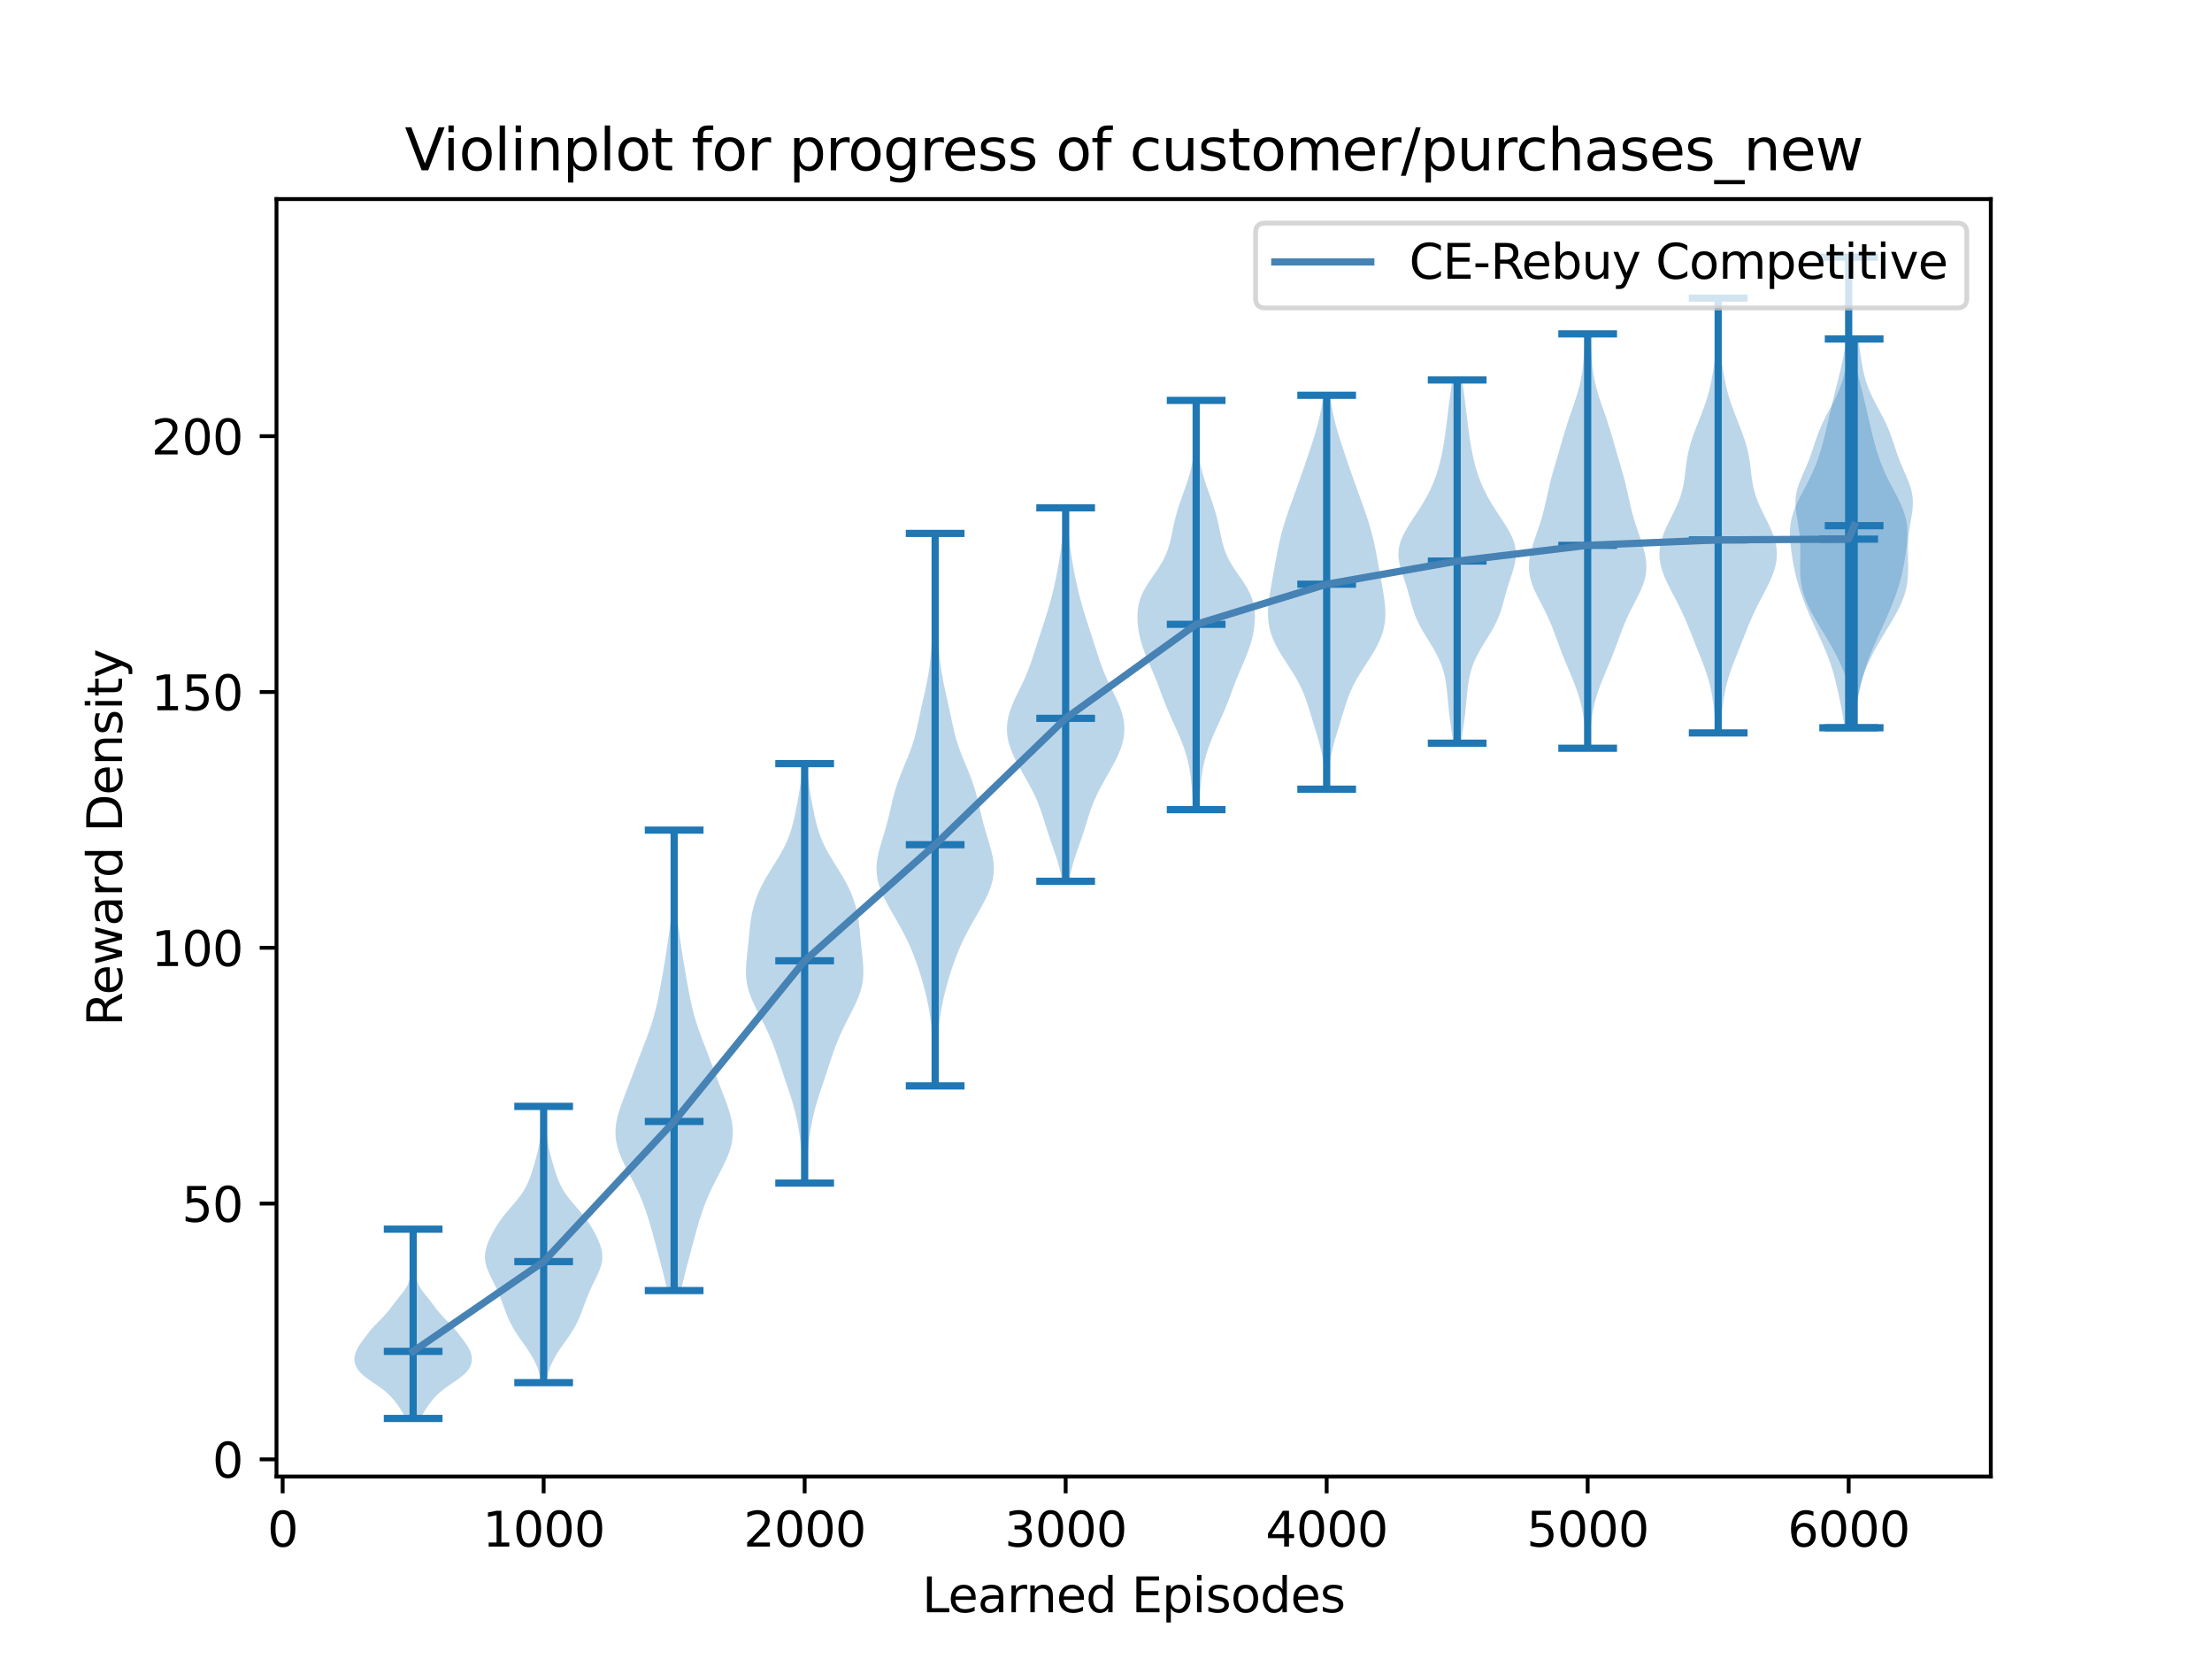 <?xml version="1.0" encoding="utf-8" standalone="no"?>
<!DOCTYPE svg PUBLIC "-//W3C//DTD SVG 1.1//EN"
  "http://www.w3.org/Graphics/SVG/1.1/DTD/svg11.dtd">
<svg xmlns:xlink="http://www.w3.org/1999/xlink" width="460.8pt" height="345.6pt" viewBox="0 0 460.8 345.6" xmlns="http://www.w3.org/2000/svg" version="1.1">
 <defs>
  <style type="text/css">*{stroke-linejoin: round; stroke-linecap: butt}</style>
 </defs>
 <g id="figure_1">
  <g id="patch_1">
   <path d="M 0 345.6 
L 460.8 345.6 
L 460.8 0 
L 0 0 
z
" style="fill: #ffffff"/>
  </g>
  <g id="axes_1">
   <g id="patch_2">
    <path d="M 57.6 307.584 
L 414.72 307.584 
L 414.72 41.472 
L 57.6 41.472 
z
" style="fill: #ffffff"/>
   </g>
   <g id="PolyCollection_1">
    <path d="M 87.562 295.488 
L 84.571 295.488 
L 84.349 295.09 
L 84.119 294.691 
L 83.881 294.293 
L 83.634 293.895 
L 83.379 293.496 
L 83.115 293.098 
L 82.84 292.7 
L 82.552 292.302 
L 82.249 291.903 
L 81.925 291.505 
L 81.576 291.107 
L 81.197 290.708 
L 80.783 290.31 
L 80.331 289.912 
L 79.839 289.513 
L 79.311 289.115 
L 78.752 288.717 
L 78.173 288.319 
L 77.587 287.92 
L 77.009 287.522 
L 76.455 287.124 
L 75.938 286.725 
L 75.471 286.327 
L 75.061 285.929 
L 74.713 285.53 
L 74.427 285.132 
L 74.202 284.734 
L 74.035 284.336 
L 73.92 283.937 
L 73.854 283.539 
L 73.833 283.141 
L 73.855 282.742 
L 73.918 282.344 
L 74.02 281.946 
L 74.161 281.547 
L 74.338 281.149 
L 74.547 280.751 
L 74.784 280.353 
L 75.044 279.954 
L 75.32 279.556 
L 75.608 279.158 
L 75.903 278.759 
L 76.205 278.361 
L 76.511 277.963 
L 76.826 277.564 
L 77.15 277.166 
L 77.489 276.768 
L 77.843 276.37 
L 78.212 275.971 
L 78.596 275.573 
L 78.987 275.175 
L 79.38 274.776 
L 79.766 274.378 
L 80.139 273.98 
L 80.494 273.581 
L 80.83 273.183 
L 81.148 272.785 
L 81.453 272.386 
L 81.751 271.988 
L 82.048 271.59 
L 82.351 271.192 
L 82.662 270.793 
L 82.981 270.395 
L 83.303 269.997 
L 83.624 269.598 
L 83.935 269.2 
L 84.228 268.802 
L 84.496 268.403 
L 84.732 268.005 
L 84.933 267.607 
L 85.098 267.209 
L 85.227 266.81 
L 85.325 266.412 
L 85.397 266.014 
L 85.447 265.615 
L 85.481 265.217 
L 85.506 264.819 
L 85.526 264.42 
L 85.544 264.022 
L 85.562 263.624 
L 85.582 263.226 
L 85.604 262.827 
L 85.628 262.429 
L 85.652 262.031 
L 85.675 261.632 
L 85.697 261.234 
L 85.716 260.836 
L 85.732 260.437 
L 85.743 260.039 
L 85.751 259.641 
L 85.756 259.243 
L 85.759 258.844 
L 85.761 258.446 
L 85.764 258.048 
L 85.767 257.649 
L 85.774 257.251 
L 85.784 256.853 
L 85.799 256.454 
L 85.817 256.056 
L 86.316 256.056 
L 86.316 256.056 
L 86.334 256.454 
L 86.348 256.853 
L 86.359 257.251 
L 86.365 257.649 
L 86.369 258.048 
L 86.372 258.446 
L 86.373 258.844 
L 86.376 259.243 
L 86.381 259.641 
L 86.39 260.039 
L 86.401 260.437 
L 86.417 260.836 
L 86.436 261.234 
L 86.457 261.632 
L 86.481 262.031 
L 86.505 262.429 
L 86.529 262.827 
L 86.551 263.226 
L 86.571 263.624 
L 86.589 264.022 
L 86.607 264.42 
L 86.627 264.819 
L 86.651 265.217 
L 86.686 265.615 
L 86.736 266.014 
L 86.807 266.412 
L 86.906 266.81 
L 87.035 267.209 
L 87.2 267.607 
L 87.401 268.005 
L 87.637 268.403 
L 87.905 268.802 
L 88.198 269.2 
L 88.509 269.598 
L 88.829 269.997 
L 89.152 270.395 
L 89.471 270.793 
L 89.782 271.192 
L 90.084 271.59 
L 90.382 271.988 
L 90.68 272.386 
L 90.985 272.785 
L 91.303 273.183 
L 91.638 273.581 
L 91.994 273.98 
L 92.367 274.378 
L 92.753 274.776 
L 93.146 275.175 
L 93.537 275.573 
L 93.92 275.971 
L 94.29 276.37 
L 94.644 276.768 
L 94.983 277.166 
L 95.307 277.564 
L 95.621 277.963 
L 95.928 278.361 
L 96.229 278.759 
L 96.525 279.158 
L 96.813 279.556 
L 97.089 279.954 
L 97.349 280.353 
L 97.586 280.751 
L 97.795 281.149 
L 97.972 281.547 
L 98.112 281.946 
L 98.215 282.344 
L 98.278 282.742 
L 98.3 283.141 
L 98.279 283.539 
L 98.213 283.937 
L 98.098 284.336 
L 97.93 284.734 
L 97.706 285.132 
L 97.42 285.53 
L 97.072 285.929 
L 96.662 286.327 
L 96.194 286.725 
L 95.678 287.124 
L 95.123 287.522 
L 94.545 287.92 
L 93.959 288.319 
L 93.38 288.717 
L 92.822 289.115 
L 92.294 289.513 
L 91.802 289.912 
L 91.35 290.31 
L 90.936 290.708 
L 90.557 291.107 
L 90.208 291.505 
L 89.884 291.903 
L 89.58 292.302 
L 89.293 292.7 
L 89.018 293.098 
L 88.754 293.496 
L 88.499 293.895 
L 88.252 294.293 
L 88.014 294.691 
L 87.784 295.09 
L 87.562 295.488 
z
" clip-path="url(#paa04b14b77)" style="fill: #1f77b4; fill-opacity: 0.3"/>
   </g>
   <g id="PolyCollection_2">
    <path d="M 113.734 288.028 
L 112.771 288.028 
L 112.666 287.447 
L 112.541 286.865 
L 112.394 286.284 
L 112.222 285.703 
L 112.024 285.121 
L 111.797 284.54 
L 111.542 283.959 
L 111.258 283.377 
L 110.945 282.796 
L 110.606 282.215 
L 110.243 281.634 
L 109.86 281.052 
L 109.461 280.471 
L 109.052 279.89 
L 108.64 279.308 
L 108.231 278.727 
L 107.833 278.146 
L 107.452 277.564 
L 107.091 276.983 
L 106.755 276.402 
L 106.444 275.82 
L 106.157 275.239 
L 105.893 274.658 
L 105.648 274.077 
L 105.418 273.495 
L 105.197 272.914 
L 104.982 272.333 
L 104.768 271.751 
L 104.552 271.17 
L 104.33 270.589 
L 104.099 270.007 
L 103.858 269.426 
L 103.604 268.845 
L 103.339 268.264 
L 103.062 267.682 
L 102.777 267.101 
L 102.489 266.52 
L 102.205 265.938 
L 101.932 265.357 
L 101.68 264.776 
L 101.458 264.194 
L 101.274 263.613 
L 101.136 263.032 
L 101.05 262.45 
L 101.019 261.869 
L 101.042 261.288 
L 101.118 260.707 
L 101.244 260.125 
L 101.413 259.544 
L 101.62 258.963 
L 101.857 258.381 
L 102.121 257.8 
L 102.406 257.219 
L 102.711 256.637 
L 103.036 256.056 
L 103.382 255.475 
L 103.751 254.893 
L 104.147 254.312 
L 104.57 253.731 
L 105.02 253.15 
L 105.493 252.568 
L 105.985 251.987 
L 106.486 251.406 
L 106.987 250.824 
L 107.477 250.243 
L 107.947 249.662 
L 108.388 249.08 
L 108.795 248.499 
L 109.164 247.918 
L 109.495 247.337 
L 109.791 246.755 
L 110.055 246.174 
L 110.292 245.593 
L 110.507 245.011 
L 110.707 244.43 
L 110.894 243.849 
L 111.074 243.267 
L 111.247 242.686 
L 111.416 242.105 
L 111.579 241.523 
L 111.736 240.942 
L 111.885 240.361 
L 112.025 239.78 
L 112.154 239.198 
L 112.272 238.617 
L 112.376 238.036 
L 112.467 237.454 
L 112.545 236.873 
L 112.611 236.292 
L 112.666 235.71 
L 112.711 235.129 
L 112.748 234.548 
L 112.779 233.966 
L 112.805 233.385 
L 112.829 232.804 
L 112.852 232.223 
L 112.876 231.641 
L 112.901 231.06 
L 112.929 230.479 
L 113.576 230.479 
L 113.576 230.479 
L 113.604 231.06 
L 113.629 231.641 
L 113.653 232.223 
L 113.676 232.804 
L 113.7 233.385 
L 113.726 233.966 
L 113.757 234.548 
L 113.794 235.129 
L 113.839 235.71 
L 113.894 236.292 
L 113.96 236.873 
L 114.038 237.454 
L 114.129 238.036 
L 114.233 238.617 
L 114.35 239.198 
L 114.479 239.78 
L 114.62 240.361 
L 114.769 240.942 
L 114.926 241.523 
L 115.089 242.105 
L 115.257 242.686 
L 115.431 243.267 
L 115.61 243.849 
L 115.798 244.43 
L 115.997 245.011 
L 116.213 245.593 
L 116.45 246.174 
L 116.714 246.755 
L 117.009 247.337 
L 117.341 247.918 
L 117.71 248.499 
L 118.117 249.08 
L 118.558 249.662 
L 119.028 250.243 
L 119.518 250.824 
L 120.019 251.406 
L 120.52 251.987 
L 121.011 252.568 
L 121.485 253.15 
L 121.935 253.731 
L 122.358 254.312 
L 122.753 254.893 
L 123.123 255.475 
L 123.469 256.056 
L 123.794 256.637 
L 124.099 257.219 
L 124.384 257.8 
L 124.647 258.381 
L 124.885 258.963 
L 125.092 259.544 
L 125.261 260.125 
L 125.386 260.707 
L 125.463 261.288 
L 125.486 261.869 
L 125.454 262.45 
L 125.368 263.032 
L 125.231 263.613 
L 125.047 264.194 
L 124.825 264.776 
L 124.573 265.357 
L 124.3 265.938 
L 124.015 266.52 
L 123.727 267.101 
L 123.443 267.682 
L 123.166 268.264 
L 122.9 268.845 
L 122.647 269.426 
L 122.406 270.007 
L 122.175 270.589 
L 121.953 271.17 
L 121.737 271.751 
L 121.523 272.333 
L 121.308 272.914 
L 121.087 273.495 
L 120.856 274.077 
L 120.611 274.658 
L 120.347 275.239 
L 120.061 275.82 
L 119.75 276.402 
L 119.414 276.983 
L 119.053 277.564 
L 118.671 278.146 
L 118.273 278.727 
L 117.865 279.308 
L 117.453 279.89 
L 117.044 280.471 
L 116.645 281.052 
L 116.261 281.634 
L 115.898 282.215 
L 115.559 282.796 
L 115.247 283.377 
L 114.963 283.959 
L 114.707 284.54 
L 114.481 285.121 
L 114.283 285.703 
L 114.111 286.284 
L 113.964 286.865 
L 113.839 287.447 
L 113.734 288.028 
z
" clip-path="url(#paa04b14b77)" style="fill: #1f77b4; fill-opacity: 0.3"/>
   </g>
   <g id="PolyCollection_3">
    <path d="M 141.857 268.845 
L 139.019 268.845 
L 138.799 267.876 
L 138.568 266.907 
L 138.329 265.938 
L 138.084 264.969 
L 137.835 264.001 
L 137.582 263.032 
L 137.327 262.063 
L 137.071 261.094 
L 136.814 260.125 
L 136.556 259.156 
L 136.296 258.188 
L 136.032 257.219 
L 135.762 256.25 
L 135.485 255.281 
L 135.196 254.312 
L 134.893 253.343 
L 134.571 252.375 
L 134.227 251.406 
L 133.859 250.437 
L 133.463 249.468 
L 133.038 248.499 
L 132.587 247.53 
L 132.111 246.561 
L 131.618 245.593 
L 131.114 244.624 
L 130.612 243.655 
L 130.124 242.686 
L 129.664 241.717 
L 129.247 240.748 
L 128.886 239.78 
L 128.594 238.811 
L 128.379 237.842 
L 128.249 236.873 
L 128.205 235.904 
L 128.245 234.935 
L 128.364 233.966 
L 128.553 232.998 
L 128.802 232.029 
L 129.098 231.06 
L 129.429 230.091 
L 129.783 229.122 
L 130.151 228.153 
L 130.523 227.185 
L 130.896 226.216 
L 131.266 225.247 
L 131.632 224.278 
L 131.996 223.309 
L 132.36 222.34 
L 132.725 221.372 
L 133.093 220.403 
L 133.464 219.434 
L 133.837 218.465 
L 134.211 217.496 
L 134.58 216.527 
L 134.941 215.558 
L 135.289 214.59 
L 135.619 213.621 
L 135.928 212.652 
L 136.213 211.683 
L 136.474 210.714 
L 136.713 209.745 
L 136.932 208.777 
L 137.135 207.808 
L 137.327 206.839 
L 137.51 205.87 
L 137.687 204.901 
L 137.86 203.932 
L 138.031 202.964 
L 138.198 201.995 
L 138.362 201.026 
L 138.521 200.057 
L 138.676 199.088 
L 138.826 198.119 
L 138.973 197.15 
L 139.116 196.182 
L 139.256 195.213 
L 139.394 194.244 
L 139.527 193.275 
L 139.656 192.306 
L 139.778 191.337 
L 139.891 190.369 
L 139.994 189.4 
L 140.085 188.431 
L 140.162 187.462 
L 140.227 186.493 
L 140.278 185.524 
L 140.316 184.556 
L 140.342 183.587 
L 140.359 182.618 
L 140.366 181.649 
L 140.366 180.68 
L 140.361 179.711 
L 140.351 178.742 
L 140.339 177.774 
L 140.327 176.805 
L 140.315 175.836 
L 140.305 174.867 
L 140.299 173.898 
L 140.297 172.929 
L 140.58 172.929 
L 140.58 172.929 
L 140.578 173.898 
L 140.571 174.867 
L 140.562 175.836 
L 140.55 176.805 
L 140.537 177.774 
L 140.526 178.742 
L 140.516 179.711 
L 140.51 180.68 
L 140.511 181.649 
L 140.518 182.618 
L 140.534 183.587 
L 140.561 184.556 
L 140.599 185.524 
L 140.65 186.493 
L 140.714 187.462 
L 140.792 188.431 
L 140.883 189.4 
L 140.986 190.369 
L 141.099 191.337 
L 141.221 192.306 
L 141.349 193.275 
L 141.483 194.244 
L 141.62 195.213 
L 141.76 196.182 
L 141.904 197.15 
L 142.05 198.119 
L 142.201 199.088 
L 142.356 200.057 
L 142.515 201.026 
L 142.678 201.995 
L 142.846 202.964 
L 143.016 203.932 
L 143.19 204.901 
L 143.367 205.87 
L 143.55 206.839 
L 143.741 207.808 
L 143.944 208.777 
L 144.163 209.745 
L 144.402 210.714 
L 144.664 211.683 
L 144.949 212.652 
L 145.258 213.621 
L 145.588 214.59 
L 145.935 215.558 
L 146.297 216.527 
L 146.666 217.496 
L 147.039 218.465 
L 147.413 219.434 
L 147.784 220.403 
L 148.152 221.372 
L 148.517 222.34 
L 148.88 223.309 
L 149.244 224.278 
L 149.611 225.247 
L 149.981 226.216 
L 150.353 227.185 
L 150.726 228.153 
L 151.093 229.122 
L 151.448 230.091 
L 151.779 231.06 
L 152.075 232.029 
L 152.324 232.998 
L 152.513 233.966 
L 152.632 234.935 
L 152.672 235.904 
L 152.628 236.873 
L 152.497 237.842 
L 152.283 238.811 
L 151.99 239.78 
L 151.63 240.748 
L 151.212 241.717 
L 150.752 242.686 
L 150.264 243.655 
L 149.762 244.624 
L 149.259 245.593 
L 148.765 246.561 
L 148.29 247.53 
L 147.838 248.499 
L 147.414 249.468 
L 147.018 250.437 
L 146.649 251.406 
L 146.306 252.375 
L 145.984 253.343 
L 145.681 254.312 
L 145.392 255.281 
L 145.114 256.25 
L 144.845 257.219 
L 144.581 258.188 
L 144.321 259.156 
L 144.062 260.125 
L 143.805 261.094 
L 143.549 262.063 
L 143.294 263.032 
L 143.042 264.001 
L 142.792 264.969 
L 142.547 265.938 
L 142.309 266.907 
L 142.078 267.876 
L 141.857 268.845 
z
" clip-path="url(#paa04b14b77)" style="fill: #1f77b4; fill-opacity: 0.3"/>
   </g>
   <g id="PolyCollection_4">
    <path d="M 167.946 246.465 
L 167.303 246.465 
L 167.267 245.582 
L 167.231 244.699 
L 167.193 243.816 
L 167.152 242.934 
L 167.105 242.051 
L 167.051 241.168 
L 166.988 240.286 
L 166.913 239.403 
L 166.826 238.52 
L 166.726 237.637 
L 166.611 236.755 
L 166.481 235.872 
L 166.336 234.989 
L 166.175 234.106 
L 165.996 233.224 
L 165.8 232.341 
L 165.584 231.458 
L 165.351 230.576 
L 165.098 229.693 
L 164.83 228.81 
L 164.548 227.927 
L 164.257 227.045 
L 163.96 226.162 
L 163.661 225.279 
L 163.365 224.396 
L 163.072 223.514 
L 162.783 222.631 
L 162.496 221.748 
L 162.207 220.866 
L 161.913 219.983 
L 161.608 219.1 
L 161.287 218.217 
L 160.948 217.335 
L 160.588 216.452 
L 160.206 215.569 
L 159.803 214.687 
L 159.38 213.804 
L 158.942 212.921 
L 158.493 212.038 
L 158.041 211.156 
L 157.594 210.273 
L 157.163 209.39 
L 156.758 208.507 
L 156.392 207.625 
L 156.075 206.742 
L 155.815 205.859 
L 155.617 204.977 
L 155.483 204.094 
L 155.41 203.211 
L 155.391 202.328 
L 155.416 201.446 
L 155.474 200.563 
L 155.555 199.68 
L 155.646 198.798 
L 155.74 197.915 
L 155.832 197.032 
L 155.92 196.149 
L 156.005 195.267 
L 156.089 194.384 
L 156.179 193.501 
L 156.28 192.618 
L 156.4 191.736 
L 156.543 190.853 
L 156.717 189.97 
L 156.925 189.088 
L 157.171 188.205 
L 157.458 187.322 
L 157.788 186.439 
L 158.163 185.557 
L 158.58 184.674 
L 159.038 183.791 
L 159.531 182.908 
L 160.053 182.026 
L 160.596 181.143 
L 161.147 180.26 
L 161.697 179.378 
L 162.232 178.495 
L 162.743 177.612 
L 163.22 176.729 
L 163.657 175.847 
L 164.05 174.964 
L 164.397 174.081 
L 164.703 173.199 
L 164.97 172.316 
L 165.205 171.433 
L 165.416 170.55 
L 165.609 169.668 
L 165.79 168.785 
L 165.962 167.902 
L 166.129 167.019 
L 166.291 166.137 
L 166.446 165.254 
L 166.595 164.371 
L 166.733 163.489 
L 166.859 162.606 
L 166.973 161.723 
L 167.073 160.84 
L 167.161 159.958 
L 167.236 159.075 
L 168.013 159.075 
L 168.013 159.075 
L 168.088 159.958 
L 168.175 160.84 
L 168.275 161.723 
L 168.389 162.606 
L 168.516 163.489 
L 168.654 164.371 
L 168.802 165.254 
L 168.958 166.137 
L 169.119 167.019 
L 169.286 167.902 
L 169.459 168.785 
L 169.64 169.668 
L 169.832 170.55 
L 170.043 171.433 
L 170.279 172.316 
L 170.546 173.199 
L 170.851 174.081 
L 171.199 174.964 
L 171.591 175.847 
L 172.028 176.729 
L 172.505 177.612 
L 173.016 178.495 
L 173.552 179.378 
L 174.101 180.26 
L 174.653 181.143 
L 175.195 182.026 
L 175.717 182.908 
L 176.211 183.791 
L 176.669 184.674 
L 177.086 185.557 
L 177.46 186.439 
L 177.791 187.322 
L 178.078 188.205 
L 178.324 189.088 
L 178.532 189.97 
L 178.705 190.853 
L 178.849 191.736 
L 178.968 192.618 
L 179.07 193.501 
L 179.159 194.384 
L 179.244 195.267 
L 179.328 196.149 
L 179.416 197.032 
L 179.508 197.915 
L 179.603 198.798 
L 179.694 199.68 
L 179.774 200.563 
L 179.833 201.446 
L 179.858 202.328 
L 179.839 203.211 
L 179.766 204.094 
L 179.632 204.977 
L 179.434 205.859 
L 179.174 206.742 
L 178.856 207.625 
L 178.49 208.507 
L 178.086 209.39 
L 177.654 210.273 
L 177.208 211.156 
L 176.755 212.038 
L 176.307 212.921 
L 175.869 213.804 
L 175.446 214.687 
L 175.043 215.569 
L 174.66 216.452 
L 174.3 217.335 
L 173.961 218.217 
L 173.641 219.1 
L 173.336 219.983 
L 173.041 220.866 
L 172.752 221.748 
L 172.465 222.631 
L 172.176 223.514 
L 171.884 224.396 
L 171.587 225.279 
L 171.289 226.162 
L 170.992 227.045 
L 170.7 227.927 
L 170.418 228.81 
L 170.15 229.693 
L 169.898 230.576 
L 169.664 231.458 
L 169.449 232.341 
L 169.252 233.224 
L 169.074 234.106 
L 168.912 234.989 
L 168.767 235.872 
L 168.637 236.755 
L 168.523 237.637 
L 168.422 238.52 
L 168.335 239.403 
L 168.261 240.286 
L 168.197 241.168 
L 168.143 242.051 
L 168.097 242.934 
L 168.055 243.816 
L 168.017 244.699 
L 167.981 245.582 
L 167.946 246.465 
z
" clip-path="url(#paa04b14b77)" style="fill: #1f77b4; fill-opacity: 0.3"/>
   </g>
   <g id="PolyCollection_5">
    <path d="M 195.034 226.216 
L 194.586 226.216 
L 194.558 225.053 
L 194.53 223.891 
L 194.501 222.728 
L 194.469 221.565 
L 194.433 220.403 
L 194.391 219.24 
L 194.341 218.077 
L 194.28 216.915 
L 194.203 215.752 
L 194.107 214.59 
L 193.989 213.427 
L 193.844 212.264 
L 193.671 211.102 
L 193.469 209.939 
L 193.237 208.777 
L 192.978 207.614 
L 192.693 206.451 
L 192.386 205.289 
L 192.057 204.126 
L 191.707 202.964 
L 191.336 201.801 
L 190.941 200.638 
L 190.517 199.476 
L 190.06 198.313 
L 189.567 197.15 
L 189.033 195.988 
L 188.461 194.825 
L 187.851 193.663 
L 187.211 192.5 
L 186.551 191.337 
L 185.883 190.175 
L 185.225 189.012 
L 184.597 187.85 
L 184.019 186.687 
L 183.514 185.524 
L 183.103 184.362 
L 182.804 183.199 
L 182.628 182.037 
L 182.577 180.874 
L 182.644 179.711 
L 182.817 178.549 
L 183.073 177.386 
L 183.387 176.223 
L 183.732 175.061 
L 184.086 173.898 
L 184.431 172.736 
L 184.754 171.573 
L 185.053 170.41 
L 185.332 169.248 
L 185.601 168.085 
L 185.874 166.923 
L 186.167 165.76 
L 186.492 164.597 
L 186.858 163.435 
L 187.267 162.272 
L 187.713 161.11 
L 188.186 159.947 
L 188.669 158.784 
L 189.144 157.622 
L 189.594 156.459 
L 190.007 155.296 
L 190.374 154.134 
L 190.697 152.971 
L 190.982 151.809 
L 191.24 150.646 
L 191.484 149.483 
L 191.726 148.321 
L 191.975 147.158 
L 192.233 145.996 
L 192.496 144.833 
L 192.757 143.67 
L 193.006 142.508 
L 193.236 141.345 
L 193.438 140.183 
L 193.612 139.02 
L 193.759 137.857 
L 193.882 136.695 
L 193.989 135.532 
L 194.085 134.369 
L 194.174 133.207 
L 194.258 132.044 
L 194.338 130.882 
L 194.412 129.719 
L 194.477 128.556 
L 194.532 127.394 
L 194.575 126.231 
L 194.604 125.069 
L 194.621 123.906 
L 194.628 122.743 
L 194.626 121.581 
L 194.618 120.418 
L 194.608 119.256 
L 194.598 118.093 
L 194.59 116.93 
L 194.586 115.768 
L 194.585 114.605 
L 194.59 113.442 
L 194.599 112.28 
L 194.613 111.117 
L 195.008 111.117 
L 195.008 111.117 
L 195.021 112.28 
L 195.031 113.442 
L 195.035 114.605 
L 195.035 115.768 
L 195.03 116.93 
L 195.022 118.093 
L 195.012 119.256 
L 195.002 120.418 
L 194.995 121.581 
L 194.993 122.743 
L 194.999 123.906 
L 195.016 125.069 
L 195.046 126.231 
L 195.088 127.394 
L 195.143 128.556 
L 195.209 129.719 
L 195.283 130.882 
L 195.363 132.044 
L 195.447 133.207 
L 195.536 134.369 
L 195.631 135.532 
L 195.738 136.695 
L 195.862 137.857 
L 196.008 139.02 
L 196.182 140.183 
L 196.385 141.345 
L 196.614 142.508 
L 196.864 143.67 
L 197.125 144.833 
L 197.388 145.996 
L 197.645 147.158 
L 197.894 148.321 
L 198.136 149.483 
L 198.381 150.646 
L 198.638 151.809 
L 198.923 152.971 
L 199.246 154.134 
L 199.614 155.296 
L 200.026 156.459 
L 200.477 157.622 
L 200.952 158.784 
L 201.435 159.947 
L 201.907 161.11 
L 202.354 162.272 
L 202.762 163.435 
L 203.128 164.597 
L 203.453 165.76 
L 203.746 166.923 
L 204.02 168.085 
L 204.289 169.248 
L 204.568 170.41 
L 204.866 171.573 
L 205.19 172.736 
L 205.534 173.898 
L 205.888 175.061 
L 206.234 176.223 
L 206.547 177.386 
L 206.803 178.549 
L 206.976 179.711 
L 207.044 180.874 
L 206.993 182.037 
L 206.816 183.199 
L 206.517 184.362 
L 206.106 185.524 
L 205.602 186.687 
L 205.024 187.85 
L 204.395 189.012 
L 203.737 190.175 
L 203.069 191.337 
L 202.409 192.5 
L 201.769 193.663 
L 201.16 194.825 
L 200.587 195.988 
L 200.054 197.15 
L 199.56 198.313 
L 199.103 199.476 
L 198.68 200.638 
L 198.284 201.801 
L 197.913 202.964 
L 197.564 204.126 
L 197.235 205.289 
L 196.927 206.451 
L 196.642 207.614 
L 196.383 208.777 
L 196.152 209.939 
L 195.949 211.102 
L 195.776 212.264 
L 195.632 213.427 
L 195.513 214.59 
L 195.417 215.752 
L 195.341 216.915 
L 195.279 218.077 
L 195.229 219.24 
L 195.187 220.403 
L 195.151 221.565 
L 195.12 222.728 
L 195.09 223.891 
L 195.062 225.053 
L 195.034 226.216 
z
" clip-path="url(#paa04b14b77)" style="fill: #1f77b4; fill-opacity: 0.3"/>
   </g>
   <g id="PolyCollection_6">
    <path d="M 222.683 183.587 
L 221.309 183.587 
L 221.162 182.801 
L 220.995 182.015 
L 220.807 181.229 
L 220.599 180.443 
L 220.373 179.657 
L 220.13 178.872 
L 219.874 178.086 
L 219.608 177.3 
L 219.337 176.514 
L 219.065 175.728 
L 218.795 174.942 
L 218.53 174.157 
L 218.271 173.371 
L 218.02 172.585 
L 217.773 171.799 
L 217.529 171.013 
L 217.282 170.227 
L 217.026 169.442 
L 216.757 168.656 
L 216.469 167.87 
L 216.157 167.084 
L 215.82 166.298 
L 215.457 165.512 
L 215.07 164.727 
L 214.66 163.941 
L 214.233 163.155 
L 213.794 162.369 
L 213.348 161.583 
L 212.902 160.797 
L 212.461 160.012 
L 212.032 159.226 
L 211.622 158.44 
L 211.237 157.654 
L 210.885 156.868 
L 210.571 156.082 
L 210.302 155.296 
L 210.084 154.511 
L 209.919 153.725 
L 209.812 152.939 
L 209.762 152.153 
L 209.771 151.367 
L 209.838 150.581 
L 209.96 149.796 
L 210.135 149.01 
L 210.36 148.224 
L 210.631 147.438 
L 210.941 146.652 
L 211.284 145.866 
L 211.651 145.081 
L 212.034 144.295 
L 212.423 143.509 
L 212.808 142.723 
L 213.182 141.937 
L 213.539 141.151 
L 213.876 140.366 
L 214.191 139.58 
L 214.486 138.794 
L 214.765 138.008 
L 215.03 137.222 
L 215.288 136.436 
L 215.542 135.65 
L 215.795 134.865 
L 216.049 134.079 
L 216.304 133.293 
L 216.562 132.507 
L 216.82 131.721 
L 217.078 130.935 
L 217.334 130.15 
L 217.587 129.364 
L 217.835 128.578 
L 218.078 127.792 
L 218.315 127.006 
L 218.544 126.22 
L 218.765 125.435 
L 218.978 124.649 
L 219.181 123.863 
L 219.376 123.077 
L 219.561 122.291 
L 219.738 121.505 
L 219.905 120.72 
L 220.065 119.934 
L 220.218 119.148 
L 220.363 118.362 
L 220.503 117.576 
L 220.636 116.79 
L 220.764 116.005 
L 220.885 115.219 
L 220.998 114.433 
L 221.104 113.647 
L 221.2 112.861 
L 221.287 112.075 
L 221.365 111.289 
L 221.433 110.504 
L 221.492 109.718 
L 221.544 108.932 
L 221.59 108.146 
L 221.631 107.36 
L 221.668 106.574 
L 221.703 105.789 
L 222.289 105.789 
L 222.289 105.789 
L 222.324 106.574 
L 222.361 107.36 
L 222.402 108.146 
L 222.448 108.932 
L 222.5 109.718 
L 222.559 110.504 
L 222.627 111.289 
L 222.705 112.075 
L 222.792 112.861 
L 222.888 113.647 
L 222.994 114.433 
L 223.107 115.219 
L 223.228 116.005 
L 223.356 116.79 
L 223.489 117.576 
L 223.629 118.362 
L 223.775 119.148 
L 223.927 119.934 
L 224.087 120.72 
L 224.255 121.505 
L 224.431 122.291 
L 224.616 123.077 
L 224.811 123.863 
L 225.015 124.649 
L 225.227 125.435 
L 225.449 126.22 
L 225.678 127.006 
L 225.914 127.792 
L 226.157 128.578 
L 226.405 129.364 
L 226.658 130.15 
L 226.914 130.935 
L 227.172 131.721 
L 227.43 132.507 
L 227.688 133.293 
L 227.944 134.079 
L 228.197 134.865 
L 228.45 135.65 
L 228.704 136.436 
L 228.962 137.222 
L 229.228 138.008 
L 229.506 138.794 
L 229.801 139.58 
L 230.116 140.366 
L 230.453 141.151 
L 230.81 141.937 
L 231.184 142.723 
L 231.57 143.509 
L 231.958 144.295 
L 232.341 145.081 
L 232.708 145.866 
L 233.051 146.652 
L 233.361 147.438 
L 233.632 148.224 
L 233.857 149.01 
L 234.032 149.796 
L 234.154 150.581 
L 234.221 151.367 
L 234.23 152.153 
L 234.18 152.939 
L 234.073 153.725 
L 233.908 154.511 
L 233.69 155.296 
L 233.421 156.082 
L 233.108 156.868 
L 232.755 157.654 
L 232.371 158.44 
L 231.96 159.226 
L 231.531 160.012 
L 231.09 160.797 
L 230.644 161.583 
L 230.198 162.369 
L 229.759 163.155 
L 229.332 163.941 
L 228.922 164.727 
L 228.535 165.512 
L 228.172 166.298 
L 227.835 167.084 
L 227.524 167.87 
L 227.235 168.656 
L 226.966 169.442 
L 226.711 170.227 
L 226.463 171.013 
L 226.219 171.799 
L 225.973 172.585 
L 225.721 173.371 
L 225.463 174.157 
L 225.197 174.942 
L 224.927 175.728 
L 224.655 176.514 
L 224.384 177.3 
L 224.118 178.086 
L 223.862 178.872 
L 223.62 179.657 
L 223.393 180.443 
L 223.185 181.229 
L 222.997 182.015 
L 222.83 182.801 
L 222.683 183.587 
z
" clip-path="url(#paa04b14b77)" style="fill: #1f77b4; fill-opacity: 0.3"/>
   </g>
   <g id="PolyCollection_7">
    <path d="M 249.751 168.667 
L 248.613 168.667 
L 248.547 167.805 
L 248.484 166.944 
L 248.421 166.083 
L 248.358 165.222 
L 248.292 164.361 
L 248.218 163.499 
L 248.132 162.638 
L 248.03 161.777 
L 247.908 160.916 
L 247.762 160.055 
L 247.59 159.193 
L 247.39 158.332 
L 247.16 157.471 
L 246.901 156.61 
L 246.614 155.749 
L 246.299 154.887 
L 245.959 154.026 
L 245.599 153.165 
L 245.223 152.304 
L 244.836 151.443 
L 244.444 150.581 
L 244.054 149.72 
L 243.671 148.859 
L 243.3 147.998 
L 242.942 147.137 
L 242.599 146.275 
L 242.268 145.414 
L 241.945 144.553 
L 241.625 143.692 
L 241.301 142.831 
L 240.968 141.97 
L 240.624 141.108 
L 240.267 140.247 
L 239.9 139.386 
L 239.528 138.525 
L 239.158 137.664 
L 238.798 136.802 
L 238.456 135.941 
L 238.141 135.08 
L 237.858 134.219 
L 237.611 133.358 
L 237.403 132.496 
L 237.233 131.635 
L 237.101 130.774 
L 237.008 129.913 
L 236.956 129.052 
L 236.948 128.19 
L 236.993 127.329 
L 237.098 126.468 
L 237.274 125.607 
L 237.526 124.746 
L 237.861 123.884 
L 238.275 123.023 
L 238.762 122.162 
L 239.306 121.301 
L 239.889 120.44 
L 240.486 119.578 
L 241.074 118.717 
L 241.631 117.856 
L 242.14 116.995 
L 242.588 116.134 
L 242.973 115.273 
L 243.296 114.411 
L 243.564 113.55 
L 243.79 112.689 
L 243.986 111.828 
L 244.167 110.967 
L 244.344 110.105 
L 244.527 109.244 
L 244.726 108.383 
L 244.944 107.522 
L 245.183 106.661 
L 245.444 105.799 
L 245.724 104.938 
L 246.018 104.077 
L 246.322 103.216 
L 246.629 102.355 
L 246.933 101.493 
L 247.227 100.632 
L 247.506 99.771 
L 247.766 98.91 
L 248.003 98.049 
L 248.215 97.187 
L 248.401 96.326 
L 248.56 95.465 
L 248.693 94.604 
L 248.802 93.743 
L 248.887 92.881 
L 248.952 92.02 
L 248.999 91.159 
L 249.03 90.298 
L 249.047 89.437 
L 249.054 88.576 
L 249.054 87.714 
L 249.049 86.853 
L 249.043 85.992 
L 249.036 85.131 
L 249.032 84.27 
L 249.031 83.408 
L 249.333 83.408 
L 249.333 83.408 
L 249.332 84.27 
L 249.328 85.131 
L 249.322 85.992 
L 249.315 86.853 
L 249.31 87.714 
L 249.31 88.576 
L 249.317 89.437 
L 249.335 90.298 
L 249.365 91.159 
L 249.412 92.02 
L 249.477 92.881 
L 249.563 93.743 
L 249.671 94.604 
L 249.804 95.465 
L 249.963 96.326 
L 250.149 97.187 
L 250.361 98.049 
L 250.598 98.91 
L 250.858 99.771 
L 251.137 100.632 
L 251.431 101.493 
L 251.735 102.355 
L 252.042 103.216 
L 252.346 104.077 
L 252.641 104.938 
L 252.92 105.799 
L 253.181 106.661 
L 253.421 107.522 
L 253.638 108.383 
L 253.837 109.244 
L 254.02 110.105 
L 254.197 110.967 
L 254.378 111.828 
L 254.574 112.689 
L 254.8 113.55 
L 255.068 114.411 
L 255.391 115.273 
L 255.776 116.134 
L 256.224 116.995 
L 256.733 117.856 
L 257.29 118.717 
L 257.878 119.578 
L 258.475 120.44 
L 259.058 121.301 
L 259.602 122.162 
L 260.089 123.023 
L 260.504 123.884 
L 260.838 124.746 
L 261.091 125.607 
L 261.266 126.468 
L 261.371 127.329 
L 261.416 128.19 
L 261.408 129.052 
L 261.356 129.913 
L 261.263 130.774 
L 261.131 131.635 
L 260.961 132.496 
L 260.753 133.358 
L 260.506 134.219 
L 260.223 135.08 
L 259.908 135.941 
L 259.567 136.802 
L 259.206 137.664 
L 258.836 138.525 
L 258.464 139.386 
L 258.097 140.247 
L 257.74 141.108 
L 257.396 141.97 
L 257.064 142.831 
L 256.74 143.692 
L 256.419 144.553 
L 256.096 145.414 
L 255.765 146.275 
L 255.422 147.137 
L 255.065 147.998 
L 254.693 148.859 
L 254.31 149.72 
L 253.92 150.581 
L 253.529 151.443 
L 253.142 152.304 
L 252.765 153.165 
L 252.405 154.026 
L 252.065 154.887 
L 251.751 155.749 
L 251.463 156.61 
L 251.204 157.471 
L 250.974 158.332 
L 250.774 159.193 
L 250.602 160.055 
L 250.456 160.916 
L 250.334 161.777 
L 250.232 162.638 
L 250.146 163.499 
L 250.072 164.361 
L 250.006 165.222 
L 249.943 166.083 
L 249.881 166.944 
L 249.817 167.805 
L 249.751 168.667 
z
" clip-path="url(#paa04b14b77)" style="fill: #1f77b4; fill-opacity: 0.3"/>
   </g>
   <g id="PolyCollection_8">
    <path d="M 276.607 164.404 
L 276.129 164.404 
L 276.098 163.575 
L 276.059 162.746 
L 276.01 161.917 
L 275.949 161.088 
L 275.871 160.259 
L 275.775 159.43 
L 275.657 158.601 
L 275.516 157.772 
L 275.352 156.944 
L 275.166 156.115 
L 274.959 155.286 
L 274.735 154.457 
L 274.497 153.628 
L 274.25 152.799 
L 273.998 151.97 
L 273.744 151.141 
L 273.491 150.312 
L 273.24 149.483 
L 272.989 148.655 
L 272.735 147.826 
L 272.475 146.997 
L 272.2 146.168 
L 271.905 145.339 
L 271.583 144.51 
L 271.23 143.681 
L 270.84 142.852 
L 270.412 142.023 
L 269.949 141.194 
L 269.454 140.366 
L 268.935 139.537 
L 268.4 138.708 
L 267.86 137.879 
L 267.325 137.05 
L 266.808 136.221 
L 266.319 135.392 
L 265.867 134.563 
L 265.459 133.734 
L 265.103 132.905 
L 264.801 132.077 
L 264.557 131.248 
L 264.37 130.419 
L 264.24 129.59 
L 264.163 128.761 
L 264.134 127.932 
L 264.15 127.103 
L 264.202 126.274 
L 264.286 125.445 
L 264.392 124.616 
L 264.516 123.788 
L 264.652 122.959 
L 264.795 122.13 
L 264.942 121.301 
L 265.091 120.472 
L 265.24 119.643 
L 265.389 118.814 
L 265.538 117.985 
L 265.689 117.156 
L 265.841 116.327 
L 265.996 115.499 
L 266.157 114.67 
L 266.325 113.841 
L 266.503 113.012 
L 266.693 112.183 
L 266.897 111.354 
L 267.117 110.525 
L 267.353 109.696 
L 267.604 108.867 
L 267.868 108.038 
L 268.144 107.21 
L 268.429 106.381 
L 268.72 105.552 
L 269.016 104.723 
L 269.313 103.894 
L 269.612 103.065 
L 269.912 102.236 
L 270.21 101.407 
L 270.508 100.578 
L 270.803 99.749 
L 271.097 98.921 
L 271.388 98.092 
L 271.676 97.263 
L 271.961 96.434 
L 272.243 95.605 
L 272.523 94.776 
L 272.8 93.947 
L 273.074 93.118 
L 273.343 92.289 
L 273.607 91.461 
L 273.864 90.632 
L 274.11 89.803 
L 274.345 88.974 
L 274.567 88.145 
L 274.773 87.316 
L 274.964 86.487 
L 275.138 85.658 
L 275.297 84.829 
L 275.44 84 
L 275.569 83.172 
L 275.685 82.343 
L 277.051 82.343 
L 277.051 82.343 
L 277.167 83.172 
L 277.296 84 
L 277.439 84.829 
L 277.598 85.658 
L 277.772 86.487 
L 277.963 87.316 
L 278.169 88.145 
L 278.391 88.974 
L 278.626 89.803 
L 278.872 90.632 
L 279.129 91.461 
L 279.393 92.289 
L 279.662 93.118 
L 279.936 93.947 
L 280.213 94.776 
L 280.493 95.605 
L 280.775 96.434 
L 281.06 97.263 
L 281.348 98.092 
L 281.639 98.921 
L 281.933 99.749 
L 282.228 100.578 
L 282.526 101.407 
L 282.824 102.236 
L 283.124 103.065 
L 283.423 103.894 
L 283.721 104.723 
L 284.016 105.552 
L 284.307 106.381 
L 284.592 107.21 
L 284.868 108.038 
L 285.132 108.867 
L 285.383 109.696 
L 285.619 110.525 
L 285.839 111.354 
L 286.043 112.183 
L 286.233 113.012 
L 286.411 113.841 
L 286.579 114.67 
L 286.74 115.499 
L 286.895 116.327 
L 287.047 117.156 
L 287.198 117.985 
L 287.347 118.814 
L 287.496 119.643 
L 287.645 120.472 
L 287.794 121.301 
L 287.941 122.13 
L 288.084 122.959 
L 288.22 123.788 
L 288.344 124.616 
L 288.45 125.445 
L 288.534 126.274 
L 288.586 127.103 
L 288.602 127.932 
L 288.573 128.761 
L 288.496 129.59 
L 288.366 130.419 
L 288.179 131.248 
L 287.935 132.077 
L 287.633 132.905 
L 287.277 133.734 
L 286.869 134.563 
L 286.417 135.392 
L 285.928 136.221 
L 285.411 137.05 
L 284.876 137.879 
L 284.336 138.708 
L 283.801 139.537 
L 283.282 140.366 
L 282.787 141.194 
L 282.324 142.023 
L 281.896 142.852 
L 281.507 143.681 
L 281.153 144.51 
L 280.831 145.339 
L 280.536 146.168 
L 280.262 146.997 
L 280.001 147.826 
L 279.747 148.655 
L 279.496 149.483 
L 279.245 150.312 
L 278.992 151.141 
L 278.738 151.97 
L 278.486 152.799 
L 278.239 153.628 
L 278.001 154.457 
L 277.777 155.286 
L 277.57 156.115 
L 277.384 156.944 
L 277.22 157.772 
L 277.079 158.601 
L 276.961 159.43 
L 276.865 160.259 
L 276.787 161.088 
L 276.726 161.917 
L 276.677 162.746 
L 276.639 163.575 
L 276.607 164.404 
z
" clip-path="url(#paa04b14b77)" style="fill: #1f77b4; fill-opacity: 0.3"/>
   </g>
   <g id="PolyCollection_9">
    <path d="M 304.326 154.812 
L 302.782 154.812 
L 302.666 154.048 
L 302.547 153.283 
L 302.427 152.519 
L 302.309 151.755 
L 302.196 150.991 
L 302.089 150.226 
L 301.989 149.462 
L 301.898 148.698 
L 301.814 147.933 
L 301.737 147.169 
L 301.664 146.405 
L 301.594 145.64 
L 301.523 144.876 
L 301.447 144.112 
L 301.361 143.347 
L 301.259 142.583 
L 301.138 141.819 
L 300.992 141.054 
L 300.815 140.29 
L 300.602 139.526 
L 300.351 138.762 
L 300.059 137.997 
L 299.726 137.233 
L 299.353 136.469 
L 298.945 135.704 
L 298.506 134.94 
L 298.047 134.176 
L 297.575 133.411 
L 297.102 132.647 
L 296.638 131.883 
L 296.193 131.118 
L 295.776 130.354 
L 295.394 129.59 
L 295.048 128.826 
L 294.74 128.061 
L 294.467 127.297 
L 294.223 126.533 
L 294.001 125.768 
L 293.791 125.004 
L 293.585 124.24 
L 293.375 123.475 
L 293.155 122.711 
L 292.923 121.947 
L 292.678 121.182 
L 292.425 120.418 
L 292.172 119.654 
L 291.929 118.89 
L 291.71 118.125 
L 291.527 117.361 
L 291.394 116.597 
L 291.322 115.832 
L 291.32 115.068 
L 291.393 114.304 
L 291.543 113.539 
L 291.768 112.775 
L 292.063 112.011 
L 292.42 111.246 
L 292.829 110.482 
L 293.278 109.718 
L 293.758 108.954 
L 294.256 108.189 
L 294.761 107.425 
L 295.265 106.661 
L 295.76 105.896 
L 296.239 105.132 
L 296.698 104.368 
L 297.132 103.603 
L 297.54 102.839 
L 297.92 102.075 
L 298.272 101.31 
L 298.597 100.546 
L 298.895 99.782 
L 299.169 99.017 
L 299.42 98.253 
L 299.649 97.489 
L 299.86 96.725 
L 300.052 95.96 
L 300.228 95.196 
L 300.39 94.432 
L 300.539 93.667 
L 300.677 92.903 
L 300.805 92.139 
L 300.924 91.374 
L 301.036 90.61 
L 301.142 89.846 
L 301.243 89.081 
L 301.341 88.317 
L 301.435 87.553 
L 301.528 86.789 
L 301.62 86.024 
L 301.713 85.26 
L 301.807 84.496 
L 301.903 83.731 
L 302.003 82.967 
L 302.106 82.203 
L 302.213 81.438 
L 302.324 80.674 
L 302.438 79.91 
L 302.554 79.145 
L 304.554 79.145 
L 304.554 79.145 
L 304.67 79.91 
L 304.783 80.674 
L 304.894 81.438 
L 305.002 82.203 
L 305.105 82.967 
L 305.205 83.731 
L 305.301 84.496 
L 305.395 85.26 
L 305.488 86.024 
L 305.58 86.789 
L 305.673 87.553 
L 305.767 88.317 
L 305.864 89.081 
L 305.966 89.846 
L 306.072 90.61 
L 306.184 91.374 
L 306.303 92.139 
L 306.431 92.903 
L 306.569 93.667 
L 306.718 94.432 
L 306.88 95.196 
L 307.056 95.96 
L 307.248 96.725 
L 307.458 97.489 
L 307.688 98.253 
L 307.939 99.017 
L 308.213 99.782 
L 308.511 100.546 
L 308.836 101.31 
L 309.188 102.075 
L 309.568 102.839 
L 309.976 103.603 
L 310.41 104.368 
L 310.868 105.132 
L 311.348 105.896 
L 311.842 106.661 
L 312.347 107.425 
L 312.852 108.189 
L 313.35 108.954 
L 313.829 109.718 
L 314.279 110.482 
L 314.688 111.246 
L 315.045 112.011 
L 315.34 112.775 
L 315.565 113.539 
L 315.715 114.304 
L 315.788 115.068 
L 315.785 115.832 
L 315.713 116.597 
L 315.581 117.361 
L 315.398 118.125 
L 315.179 118.89 
L 314.936 119.654 
L 314.683 120.418 
L 314.43 121.182 
L 314.185 121.947 
L 313.953 122.711 
L 313.733 123.475 
L 313.523 124.24 
L 313.317 125.004 
L 313.107 125.768 
L 312.885 126.533 
L 312.641 127.297 
L 312.368 128.061 
L 312.06 128.826 
L 311.714 129.59 
L 311.332 130.354 
L 310.915 131.118 
L 310.47 131.883 
L 310.006 132.647 
L 309.533 133.411 
L 309.061 134.176 
L 308.601 134.94 
L 308.163 135.704 
L 307.755 136.469 
L 307.382 137.233 
L 307.048 137.997 
L 306.757 138.762 
L 306.506 139.526 
L 306.293 140.29 
L 306.116 141.054 
L 305.97 141.819 
L 305.848 142.583 
L 305.747 143.347 
L 305.661 144.112 
L 305.585 144.876 
L 305.514 145.64 
L 305.444 146.405 
L 305.371 147.169 
L 305.294 147.933 
L 305.21 148.698 
L 305.119 149.462 
L 305.019 150.226 
L 304.912 150.991 
L 304.799 151.755 
L 304.681 152.519 
L 304.561 153.283 
L 304.442 154.048 
L 304.326 154.812 
z
" clip-path="url(#paa04b14b77)" style="fill: #1f77b4; fill-opacity: 0.3"/>
   </g>
   <g id="PolyCollection_10">
    <path d="M 331.052 155.878 
L 330.428 155.878 
L 330.384 155.006 
L 330.334 154.134 
L 330.277 153.262 
L 330.211 152.39 
L 330.132 151.518 
L 330.038 150.646 
L 329.926 149.774 
L 329.792 148.902 
L 329.635 148.03 
L 329.452 147.158 
L 329.24 146.286 
L 329.001 145.414 
L 328.733 144.542 
L 328.439 143.67 
L 328.121 142.798 
L 327.783 141.926 
L 327.43 141.054 
L 327.067 140.183 
L 326.7 139.311 
L 326.333 138.439 
L 325.973 137.567 
L 325.62 136.695 
L 325.279 135.823 
L 324.948 134.951 
L 324.625 134.079 
L 324.307 133.207 
L 323.989 132.335 
L 323.664 131.463 
L 323.326 130.591 
L 322.97 129.719 
L 322.59 128.847 
L 322.185 127.975 
L 321.758 127.103 
L 321.312 126.231 
L 320.858 125.359 
L 320.408 124.487 
L 319.976 123.615 
L 319.577 122.743 
L 319.226 121.871 
L 318.937 120.999 
L 318.717 120.127 
L 318.573 119.256 
L 318.506 118.384 
L 318.515 117.512 
L 318.592 116.64 
L 318.732 115.768 
L 318.924 114.896 
L 319.158 114.024 
L 319.423 113.152 
L 319.71 112.28 
L 320.009 111.408 
L 320.31 110.536 
L 320.605 109.664 
L 320.888 108.792 
L 321.154 107.92 
L 321.4 107.048 
L 321.626 106.176 
L 321.836 105.304 
L 322.033 104.432 
L 322.224 103.56 
L 322.414 102.688 
L 322.61 101.816 
L 322.815 100.944 
L 323.033 100.072 
L 323.263 99.2 
L 323.505 98.329 
L 323.756 97.457 
L 324.013 96.585 
L 324.271 95.713 
L 324.528 94.841 
L 324.784 93.969 
L 325.036 93.097 
L 325.288 92.225 
L 325.54 91.353 
L 325.796 90.481 
L 326.059 89.609 
L 326.33 88.737 
L 326.611 87.865 
L 326.902 86.993 
L 327.201 86.121 
L 327.504 85.249 
L 327.806 84.377 
L 328.102 83.505 
L 328.387 82.633 
L 328.655 81.761 
L 328.901 80.889 
L 329.121 80.017 
L 329.314 79.145 
L 329.479 78.273 
L 329.616 77.402 
L 329.728 76.53 
L 329.818 75.658 
L 329.891 74.786 
L 329.949 73.914 
L 329.999 73.042 
L 330.044 72.17 
L 330.088 71.298 
L 330.132 70.426 
L 330.18 69.554 
L 331.3 69.554 
L 331.3 69.554 
L 331.347 70.426 
L 331.392 71.298 
L 331.436 72.17 
L 331.481 73.042 
L 331.53 73.914 
L 331.589 74.786 
L 331.661 75.658 
L 331.751 76.53 
L 331.864 77.402 
L 332.001 78.273 
L 332.166 79.145 
L 332.359 80.017 
L 332.579 80.889 
L 332.825 81.761 
L 333.093 82.633 
L 333.377 83.505 
L 333.674 84.377 
L 333.976 85.249 
L 334.279 86.121 
L 334.577 86.993 
L 334.868 87.865 
L 335.15 88.737 
L 335.421 89.609 
L 335.684 90.481 
L 335.94 91.353 
L 336.192 92.225 
L 336.444 93.097 
L 336.696 93.969 
L 336.951 94.841 
L 337.209 95.713 
L 337.467 96.585 
L 337.724 97.457 
L 337.974 98.329 
L 338.217 99.2 
L 338.447 100.072 
L 338.665 100.944 
L 338.87 101.816 
L 339.065 102.688 
L 339.256 103.56 
L 339.446 104.432 
L 339.644 105.304 
L 339.853 106.176 
L 340.08 107.048 
L 340.326 107.92 
L 340.592 108.792 
L 340.874 109.664 
L 341.17 110.536 
L 341.471 111.408 
L 341.769 112.28 
L 342.056 113.152 
L 342.322 114.024 
L 342.556 114.896 
L 342.748 115.768 
L 342.887 116.64 
L 342.965 117.512 
L 342.974 118.384 
L 342.907 119.256 
L 342.763 120.127 
L 342.543 120.999 
L 342.253 121.871 
L 341.903 122.743 
L 341.504 123.615 
L 341.072 124.487 
L 340.622 125.359 
L 340.168 126.231 
L 339.722 127.103 
L 339.295 127.975 
L 338.89 128.847 
L 338.51 129.719 
L 338.153 130.591 
L 337.816 131.463 
L 337.491 132.335 
L 337.173 133.207 
L 336.855 134.079 
L 336.532 134.951 
L 336.201 135.823 
L 335.859 136.695 
L 335.507 137.567 
L 335.146 138.439 
L 334.78 139.311 
L 334.413 140.183 
L 334.05 141.054 
L 333.697 141.926 
L 333.359 142.798 
L 333.041 143.67 
L 332.747 144.542 
L 332.479 145.414 
L 332.239 146.286 
L 332.028 147.158 
L 331.845 148.03 
L 331.688 148.902 
L 331.554 149.774 
L 331.442 150.646 
L 331.348 151.518 
L 331.269 152.39 
L 331.203 153.262 
L 331.146 154.134 
L 331.096 155.006 
L 331.052 155.878 
z
" clip-path="url(#paa04b14b77)" style="fill: #1f77b4; fill-opacity: 0.3"/>
   </g>
   <g id="PolyCollection_11">
    <path d="M 358.354 152.681 
L 357.498 152.681 
L 357.431 151.766 
L 357.358 150.851 
L 357.28 149.936 
L 357.194 149.021 
L 357.099 148.106 
L 356.993 147.19 
L 356.872 146.275 
L 356.733 145.36 
L 356.572 144.445 
L 356.387 143.53 
L 356.174 142.615 
L 355.931 141.7 
L 355.659 140.785 
L 355.358 139.87 
L 355.033 138.955 
L 354.688 138.04 
L 354.33 137.125 
L 353.964 136.21 
L 353.597 135.295 
L 353.232 134.38 
L 352.871 133.465 
L 352.512 132.55 
L 352.152 131.635 
L 351.787 130.72 
L 351.411 129.805 
L 351.019 128.89 
L 350.607 127.975 
L 350.175 127.06 
L 349.723 126.145 
L 349.256 125.23 
L 348.779 124.315 
L 348.3 123.4 
L 347.83 122.485 
L 347.378 121.57 
L 346.958 120.655 
L 346.58 119.74 
L 346.256 118.825 
L 345.998 117.91 
L 345.814 116.995 
L 345.71 116.08 
L 345.692 115.165 
L 345.76 114.25 
L 345.91 113.335 
L 346.139 112.42 
L 346.438 111.505 
L 346.796 110.59 
L 347.201 109.675 
L 347.638 108.76 
L 348.094 107.845 
L 348.551 106.93 
L 348.995 106.015 
L 349.41 105.1 
L 349.784 104.185 
L 350.109 103.27 
L 350.382 102.355 
L 350.602 101.44 
L 350.777 100.525 
L 350.915 99.61 
L 351.031 98.695 
L 351.138 97.78 
L 351.249 96.865 
L 351.378 95.949 
L 351.533 95.034 
L 351.721 94.119 
L 351.944 93.204 
L 352.203 92.289 
L 352.494 91.374 
L 352.812 90.459 
L 353.152 89.544 
L 353.507 88.629 
L 353.868 87.714 
L 354.23 86.799 
L 354.584 85.884 
L 354.923 84.969 
L 355.243 84.054 
L 355.54 83.139 
L 355.811 82.224 
L 356.056 81.309 
L 356.276 80.394 
L 356.474 79.479 
L 356.652 78.564 
L 356.815 77.649 
L 356.964 76.734 
L 357.101 75.819 
L 357.227 74.904 
L 357.342 73.989 
L 357.445 73.074 
L 357.534 72.159 
L 357.609 71.244 
L 357.669 70.329 
L 357.714 69.414 
L 357.746 68.499 
L 357.765 67.584 
L 357.776 66.669 
L 357.779 65.754 
L 357.778 64.839 
L 357.776 63.924 
L 357.775 63.009 
L 357.776 62.094 
L 358.075 62.094 
L 358.075 62.094 
L 358.076 63.009 
L 358.075 63.924 
L 358.073 64.839 
L 358.073 65.754 
L 358.076 66.669 
L 358.086 67.584 
L 358.106 68.499 
L 358.138 69.414 
L 358.183 70.329 
L 358.243 71.244 
L 358.318 72.159 
L 358.407 73.074 
L 358.51 73.989 
L 358.625 74.904 
L 358.751 75.819 
L 358.888 76.734 
L 359.037 77.649 
L 359.2 78.564 
L 359.378 79.479 
L 359.576 80.394 
L 359.796 81.309 
L 360.041 82.224 
L 360.312 83.139 
L 360.608 84.054 
L 360.928 84.969 
L 361.268 85.884 
L 361.622 86.799 
L 361.983 87.714 
L 362.345 88.629 
L 362.7 89.544 
L 363.04 90.459 
L 363.358 91.374 
L 363.649 92.289 
L 363.907 93.204 
L 364.131 94.119 
L 364.319 95.034 
L 364.474 95.949 
L 364.603 96.865 
L 364.714 97.78 
L 364.821 98.695 
L 364.936 99.61 
L 365.075 100.525 
L 365.249 101.44 
L 365.47 102.355 
L 365.742 103.27 
L 366.068 104.185 
L 366.442 105.1 
L 366.857 106.015 
L 367.301 106.93 
L 367.758 107.845 
L 368.213 108.76 
L 368.651 109.675 
L 369.056 110.59 
L 369.414 111.505 
L 369.712 112.42 
L 369.941 113.335 
L 370.092 114.25 
L 370.16 115.165 
L 370.141 116.08 
L 370.038 116.995 
L 369.854 117.91 
L 369.595 118.825 
L 369.272 119.74 
L 368.894 120.655 
L 368.473 121.57 
L 368.022 122.485 
L 367.552 123.4 
L 367.073 124.315 
L 366.596 125.23 
L 366.128 126.145 
L 365.677 127.06 
L 365.244 127.975 
L 364.833 128.89 
L 364.441 129.805 
L 364.065 130.72 
L 363.7 131.635 
L 363.34 132.55 
L 362.981 133.465 
L 362.62 134.38 
L 362.255 135.295 
L 361.888 136.21 
L 361.522 137.125 
L 361.164 138.04 
L 360.819 138.955 
L 360.494 139.87 
L 360.193 140.785 
L 359.921 141.7 
L 359.678 142.615 
L 359.465 143.53 
L 359.28 144.445 
L 359.119 145.36 
L 358.98 146.275 
L 358.859 147.19 
L 358.752 148.106 
L 358.657 149.021 
L 358.572 149.936 
L 358.493 150.851 
L 358.421 151.766 
L 358.354 152.681 
z
" clip-path="url(#paa04b14b77)" style="fill: #1f77b4; fill-opacity: 0.3"/>
   </g>
   <g id="PolyCollection_12">
    <path d="M 385.926 151.615 
L 384.298 151.615 
L 384.145 150.625 
L 383.98 149.634 
L 383.804 148.644 
L 383.619 147.653 
L 383.425 146.663 
L 383.224 145.673 
L 383.015 144.682 
L 382.799 143.692 
L 382.571 142.702 
L 382.329 141.711 
L 382.069 140.721 
L 381.787 139.73 
L 381.478 138.74 
L 381.14 137.75 
L 380.774 136.759 
L 380.38 135.769 
L 379.963 134.779 
L 379.528 133.788 
L 379.081 132.798 
L 378.629 131.807 
L 378.176 130.817 
L 377.728 129.827 
L 377.287 128.836 
L 376.856 127.846 
L 376.438 126.856 
L 376.035 125.865 
L 375.65 124.875 
L 375.286 123.884 
L 374.946 122.894 
L 374.634 121.904 
L 374.352 120.913 
L 374.099 119.923 
L 373.875 118.933 
L 373.674 117.942 
L 373.495 116.952 
L 373.334 115.961 
L 373.189 114.971 
L 373.064 113.981 
L 372.964 112.99 
L 372.898 112 
L 372.878 111.01 
L 372.918 110.019 
L 373.027 109.029 
L 373.215 108.038 
L 373.483 107.048 
L 373.828 106.058 
L 374.24 105.067 
L 374.706 104.077 
L 375.208 103.087 
L 375.73 102.096 
L 376.252 101.106 
L 376.762 100.116 
L 377.249 99.125 
L 377.704 98.135 
L 378.124 97.144 
L 378.509 96.154 
L 378.861 95.164 
L 379.182 94.173 
L 379.478 93.183 
L 379.753 92.193 
L 380.011 91.202 
L 380.256 90.212 
L 380.493 89.221 
L 380.723 88.231 
L 380.95 87.241 
L 381.176 86.25 
L 381.403 85.26 
L 381.632 84.27 
L 381.867 83.279 
L 382.106 82.289 
L 382.35 81.298 
L 382.599 80.308 
L 382.848 79.318 
L 383.096 78.327 
L 383.338 77.337 
L 383.571 76.347 
L 383.79 75.356 
L 383.993 74.366 
L 384.177 73.375 
L 384.34 72.385 
L 384.483 71.395 
L 384.606 70.404 
L 384.71 69.414 
L 384.796 68.424 
L 384.866 67.433 
L 384.921 66.443 
L 384.963 65.452 
L 384.993 64.462 
L 385.013 63.472 
L 385.024 62.481 
L 385.027 61.491 
L 385.023 60.501 
L 385.015 59.51 
L 385.003 58.52 
L 384.991 57.529 
L 384.979 56.539 
L 384.969 55.549 
L 384.962 54.558 
L 384.96 53.568 
L 385.263 53.568 
L 385.263 53.568 
L 385.261 54.558 
L 385.255 55.549 
L 385.245 56.539 
L 385.233 57.529 
L 385.22 58.52 
L 385.209 59.51 
L 385.2 60.501 
L 385.197 61.491 
L 385.2 62.481 
L 385.21 63.472 
L 385.23 64.462 
L 385.26 65.452 
L 385.303 66.443 
L 385.358 67.433 
L 385.428 68.424 
L 385.514 69.414 
L 385.617 70.404 
L 385.74 71.395 
L 385.883 72.385 
L 386.047 73.375 
L 386.231 74.366 
L 386.434 75.356 
L 386.653 76.347 
L 386.885 77.337 
L 387.128 78.327 
L 387.375 79.318 
L 387.625 80.308 
L 387.873 81.298 
L 388.117 82.289 
L 388.357 83.279 
L 388.591 84.27 
L 388.821 85.26 
L 389.048 86.25 
L 389.274 87.241 
L 389.501 88.231 
L 389.731 89.221 
L 389.967 90.212 
L 390.213 91.202 
L 390.471 92.193 
L 390.746 93.183 
L 391.041 94.173 
L 391.363 95.164 
L 391.714 96.154 
L 392.099 97.144 
L 392.52 98.135 
L 392.975 99.125 
L 393.461 100.116 
L 393.971 101.106 
L 394.494 102.096 
L 395.015 103.087 
L 395.518 104.077 
L 395.983 105.067 
L 396.396 106.058 
L 396.74 107.048 
L 397.008 108.038 
L 397.196 109.029 
L 397.306 110.019 
L 397.345 111.01 
L 397.326 112 
L 397.26 112.99 
L 397.16 113.981 
L 397.034 114.971 
L 396.89 115.961 
L 396.728 116.952 
L 396.549 117.942 
L 396.349 118.933 
L 396.124 119.923 
L 395.871 120.913 
L 395.589 121.904 
L 395.277 122.894 
L 394.938 123.884 
L 394.574 124.875 
L 394.188 125.865 
L 393.785 126.856 
L 393.367 127.846 
L 392.937 128.836 
L 392.496 129.827 
L 392.047 130.817 
L 391.595 131.807 
L 391.142 132.798 
L 390.695 133.788 
L 390.26 134.779 
L 389.843 135.769 
L 389.45 136.759 
L 389.083 137.75 
L 388.746 138.74 
L 388.437 139.73 
L 388.154 140.721 
L 387.894 141.711 
L 387.653 142.702 
L 387.425 143.692 
L 387.208 144.682 
L 387 145.673 
L 386.799 146.663 
L 386.605 147.653 
L 386.419 148.644 
L 386.243 149.634 
L 386.078 150.625 
L 385.926 151.615 
z
" clip-path="url(#paa04b14b77)" style="fill: #1f77b4; fill-opacity: 0.3"/>
   </g>
   <g id="PolyCollection_13">
    <path d="M 386.631 151.615 
L 385.876 151.615 
L 385.846 150.797 
L 385.815 149.979 
L 385.781 149.16 
L 385.741 148.342 
L 385.691 147.524 
L 385.626 146.706 
L 385.542 145.888 
L 385.436 145.07 
L 385.303 144.252 
L 385.14 143.434 
L 384.946 142.615 
L 384.719 141.797 
L 384.46 140.979 
L 384.168 140.161 
L 383.847 139.343 
L 383.497 138.525 
L 383.121 137.707 
L 382.722 136.888 
L 382.303 136.07 
L 381.864 135.252 
L 381.409 134.434 
L 380.94 133.616 
L 380.46 132.798 
L 379.971 131.98 
L 379.476 131.162 
L 378.981 130.343 
L 378.491 129.525 
L 378.012 128.707 
L 377.55 127.889 
L 377.113 127.071 
L 376.707 126.253 
L 376.339 125.435 
L 376.014 124.616 
L 375.736 123.798 
L 375.506 122.98 
L 375.324 122.162 
L 375.188 121.344 
L 375.094 120.526 
L 375.036 119.708 
L 375.008 118.89 
L 375.002 118.071 
L 375.011 117.253 
L 375.027 116.435 
L 375.042 115.617 
L 375.051 114.799 
L 375.046 113.981 
L 375.023 113.163 
L 374.977 112.344 
L 374.906 111.526 
L 374.811 110.708 
L 374.693 109.89 
L 374.558 109.072 
L 374.415 108.254 
L 374.277 107.436 
L 374.155 106.618 
L 374.065 105.799 
L 374.02 104.981 
L 374.031 104.163 
L 374.106 103.345 
L 374.248 102.527 
L 374.454 101.709 
L 374.717 100.891 
L 375.026 100.072 
L 375.366 99.254 
L 375.723 98.436 
L 376.082 97.618 
L 376.432 96.8 
L 376.765 95.982 
L 377.076 95.164 
L 377.368 94.346 
L 377.644 93.527 
L 377.913 92.709 
L 378.182 91.891 
L 378.463 91.073 
L 378.763 90.255 
L 379.088 89.437 
L 379.443 88.619 
L 379.825 87.8 
L 380.233 86.982 
L 380.659 86.164 
L 381.097 85.346 
L 381.535 84.528 
L 381.964 83.71 
L 382.376 82.892 
L 382.762 82.074 
L 383.117 81.255 
L 383.437 80.437 
L 383.721 79.619 
L 383.969 78.801 
L 384.185 77.983 
L 384.372 77.165 
L 384.534 76.347 
L 384.677 75.528 
L 384.806 74.71 
L 384.924 73.892 
L 385.036 73.074 
L 385.144 72.256 
L 385.25 71.438 
L 385.355 70.62 
L 387.152 70.62 
L 387.152 70.62 
L 387.257 71.438 
L 387.363 72.256 
L 387.471 73.074 
L 387.583 73.892 
L 387.701 74.71 
L 387.83 75.528 
L 387.973 76.347 
L 388.135 77.165 
L 388.322 77.983 
L 388.538 78.801 
L 388.786 79.619 
L 389.07 80.437 
L 389.39 81.255 
L 389.745 82.074 
L 390.131 82.892 
L 390.543 83.71 
L 390.972 84.528 
L 391.411 85.346 
L 391.848 86.164 
L 392.274 86.982 
L 392.682 87.8 
L 393.065 88.619 
L 393.419 89.437 
L 393.744 90.255 
L 394.044 91.073 
L 394.325 91.891 
L 394.595 92.709 
L 394.863 93.527 
L 395.139 94.346 
L 395.431 95.164 
L 395.743 95.982 
L 396.075 96.8 
L 396.425 97.618 
L 396.784 98.436 
L 397.141 99.254 
L 397.481 100.072 
L 397.79 100.891 
L 398.053 101.709 
L 398.259 102.527 
L 398.401 103.345 
L 398.476 104.163 
L 398.487 104.981 
L 398.442 105.799 
L 398.352 106.618 
L 398.231 107.436 
L 398.092 108.254 
L 397.949 109.072 
L 397.815 109.89 
L 397.697 110.708 
L 397.601 111.526 
L 397.53 112.344 
L 397.484 113.163 
L 397.461 113.981 
L 397.456 114.799 
L 397.465 115.617 
L 397.48 116.435 
L 397.496 117.253 
L 397.505 118.071 
L 397.5 118.89 
L 397.471 119.708 
L 397.414 120.526 
L 397.319 121.344 
L 397.183 122.162 
L 397.001 122.98 
L 396.771 123.798 
L 396.493 124.616 
L 396.168 125.435 
L 395.8 126.253 
L 395.395 127.071 
L 394.957 127.889 
L 394.496 128.707 
L 394.016 129.525 
L 393.526 130.343 
L 393.031 131.162 
L 392.537 131.98 
L 392.047 132.798 
L 391.567 133.616 
L 391.098 134.434 
L 390.643 135.252 
L 390.205 136.07 
L 389.785 136.888 
L 389.386 137.707 
L 389.01 138.525 
L 388.661 139.343 
L 388.339 140.161 
L 388.048 140.979 
L 387.788 141.797 
L 387.561 142.615 
L 387.367 143.434 
L 387.204 144.252 
L 387.071 145.07 
L 386.965 145.888 
L 386.881 146.706 
L 386.816 147.524 
L 386.766 148.342 
L 386.726 149.16 
L 386.692 149.979 
L 386.661 150.797 
L 386.631 151.615 
z
" clip-path="url(#paa04b14b77)" style="fill: #1f77b4; fill-opacity: 0.3"/>
   </g>
   <g id="matplotlib.axis_1">
    <g id="xtick_1">
     <g id="line2d_1">
      <defs>
       <path id="m98ae5f820d" d="M 0 0 
L 0 3.5 
" style="stroke: #000000; stroke-width: 0.8"/>
      </defs>
      <g>
       <use xlink:href="#m98ae5f820d" x="58.88" y="307.584" style="stroke: #000000; stroke-width: 0.8"/>
      </g>
     </g>
     <g id="text_1">
      <!-- 0 -->
      <g transform="translate(55.699 322.182)scale(0.1 -0.1)">
       <defs>
        <path id="DejaVuSans-30" d="M 2034 4250 
Q 1547 4250 1301 3770 
Q 1056 3291 1056 2328 
Q 1056 1369 1301 889 
Q 1547 409 2034 409 
Q 2525 409 2770 889 
Q 3016 1369 3016 2328 
Q 3016 3291 2770 3770 
Q 2525 4250 2034 4250 
z
M 2034 4750 
Q 2819 4750 3233 4129 
Q 3647 3509 3647 2328 
Q 3647 1150 3233 529 
Q 2819 -91 2034 -91 
Q 1250 -91 836 529 
Q 422 1150 422 2328 
Q 422 3509 836 4129 
Q 1250 4750 2034 4750 
z
" transform="scale(0.016)"/>
       </defs>
       <use xlink:href="#DejaVuSans-30"/>
      </g>
     </g>
    </g>
    <g id="xtick_2">
     <g id="line2d_2">
      <g>
       <use xlink:href="#m98ae5f820d" x="113.252" y="307.584" style="stroke: #000000; stroke-width: 0.8"/>
      </g>
     </g>
     <g id="text_2">
      <!-- 1000 -->
      <g transform="translate(100.527 322.182)scale(0.1 -0.1)">
       <defs>
        <path id="DejaVuSans-31" d="M 794 531 
L 1825 531 
L 1825 4091 
L 703 3866 
L 703 4441 
L 1819 4666 
L 2450 4666 
L 2450 531 
L 3481 531 
L 3481 0 
L 794 0 
L 794 531 
z
" transform="scale(0.016)"/>
       </defs>
       <use xlink:href="#DejaVuSans-31"/>
       <use xlink:href="#DejaVuSans-30" x="63.623"/>
       <use xlink:href="#DejaVuSans-30" x="127.246"/>
       <use xlink:href="#DejaVuSans-30" x="190.869"/>
      </g>
     </g>
    </g>
    <g id="xtick_3">
     <g id="line2d_3">
      <g>
       <use xlink:href="#m98ae5f820d" x="167.624" y="307.584" style="stroke: #000000; stroke-width: 0.8"/>
      </g>
     </g>
     <g id="text_3">
      <!-- 2000 -->
      <g transform="translate(154.899 322.182)scale(0.1 -0.1)">
       <defs>
        <path id="DejaVuSans-32" d="M 1228 531 
L 3431 531 
L 3431 0 
L 469 0 
L 469 531 
Q 828 903 1448 1529 
Q 2069 2156 2228 2338 
Q 2531 2678 2651 2914 
Q 2772 3150 2772 3378 
Q 2772 3750 2511 3984 
Q 2250 4219 1831 4219 
Q 1534 4219 1204 4116 
Q 875 4013 500 3803 
L 500 4441 
Q 881 4594 1212 4672 
Q 1544 4750 1819 4750 
Q 2544 4750 2975 4387 
Q 3406 4025 3406 3419 
Q 3406 3131 3298 2873 
Q 3191 2616 2906 2266 
Q 2828 2175 2409 1742 
Q 1991 1309 1228 531 
z
" transform="scale(0.016)"/>
       </defs>
       <use xlink:href="#DejaVuSans-32"/>
       <use xlink:href="#DejaVuSans-30" x="63.623"/>
       <use xlink:href="#DejaVuSans-30" x="127.246"/>
       <use xlink:href="#DejaVuSans-30" x="190.869"/>
      </g>
     </g>
    </g>
    <g id="xtick_4">
     <g id="line2d_4">
      <g>
       <use xlink:href="#m98ae5f820d" x="221.996" y="307.584" style="stroke: #000000; stroke-width: 0.8"/>
      </g>
     </g>
     <g id="text_4">
      <!-- 3000 -->
      <g transform="translate(209.271 322.182)scale(0.1 -0.1)">
       <defs>
        <path id="DejaVuSans-33" d="M 2597 2516 
Q 3050 2419 3304 2112 
Q 3559 1806 3559 1356 
Q 3559 666 3084 287 
Q 2609 -91 1734 -91 
Q 1441 -91 1130 -33 
Q 819 25 488 141 
L 488 750 
Q 750 597 1062 519 
Q 1375 441 1716 441 
Q 2309 441 2620 675 
Q 2931 909 2931 1356 
Q 2931 1769 2642 2001 
Q 2353 2234 1838 2234 
L 1294 2234 
L 1294 2753 
L 1863 2753 
Q 2328 2753 2575 2939 
Q 2822 3125 2822 3475 
Q 2822 3834 2567 4026 
Q 2313 4219 1838 4219 
Q 1578 4219 1281 4162 
Q 984 4106 628 3988 
L 628 4550 
Q 988 4650 1302 4700 
Q 1616 4750 1894 4750 
Q 2613 4750 3031 4423 
Q 3450 4097 3450 3541 
Q 3450 3153 3228 2886 
Q 3006 2619 2597 2516 
z
" transform="scale(0.016)"/>
       </defs>
       <use xlink:href="#DejaVuSans-33"/>
       <use xlink:href="#DejaVuSans-30" x="63.623"/>
       <use xlink:href="#DejaVuSans-30" x="127.246"/>
       <use xlink:href="#DejaVuSans-30" x="190.869"/>
      </g>
     </g>
    </g>
    <g id="xtick_5">
     <g id="line2d_5">
      <g>
       <use xlink:href="#m98ae5f820d" x="276.368" y="307.584" style="stroke: #000000; stroke-width: 0.8"/>
      </g>
     </g>
     <g id="text_5">
      <!-- 4000 -->
      <g transform="translate(263.643 322.182)scale(0.1 -0.1)">
       <defs>
        <path id="DejaVuSans-34" d="M 2419 4116 
L 825 1625 
L 2419 1625 
L 2419 4116 
z
M 2253 4666 
L 3047 4666 
L 3047 1625 
L 3713 1625 
L 3713 1100 
L 3047 1100 
L 3047 0 
L 2419 0 
L 2419 1100 
L 313 1100 
L 313 1709 
L 2253 4666 
z
" transform="scale(0.016)"/>
       </defs>
       <use xlink:href="#DejaVuSans-34"/>
       <use xlink:href="#DejaVuSans-30" x="63.623"/>
       <use xlink:href="#DejaVuSans-30" x="127.246"/>
       <use xlink:href="#DejaVuSans-30" x="190.869"/>
      </g>
     </g>
    </g>
    <g id="xtick_6">
     <g id="line2d_6">
      <g>
       <use xlink:href="#m98ae5f820d" x="330.74" y="307.584" style="stroke: #000000; stroke-width: 0.8"/>
      </g>
     </g>
     <g id="text_6">
      <!-- 5000 -->
      <g transform="translate(318.015 322.182)scale(0.1 -0.1)">
       <defs>
        <path id="DejaVuSans-35" d="M 691 4666 
L 3169 4666 
L 3169 4134 
L 1269 4134 
L 1269 2991 
Q 1406 3038 1543 3061 
Q 1681 3084 1819 3084 
Q 2600 3084 3056 2656 
Q 3513 2228 3513 1497 
Q 3513 744 3044 326 
Q 2575 -91 1722 -91 
Q 1428 -91 1123 -41 
Q 819 9 494 109 
L 494 744 
Q 775 591 1075 516 
Q 1375 441 1709 441 
Q 2250 441 2565 725 
Q 2881 1009 2881 1497 
Q 2881 1984 2565 2268 
Q 2250 2553 1709 2553 
Q 1456 2553 1204 2497 
Q 953 2441 691 2322 
L 691 4666 
z
" transform="scale(0.016)"/>
       </defs>
       <use xlink:href="#DejaVuSans-35"/>
       <use xlink:href="#DejaVuSans-30" x="63.623"/>
       <use xlink:href="#DejaVuSans-30" x="127.246"/>
       <use xlink:href="#DejaVuSans-30" x="190.869"/>
      </g>
     </g>
    </g>
    <g id="xtick_7">
     <g id="line2d_7">
      <g>
       <use xlink:href="#m98ae5f820d" x="385.112" y="307.584" style="stroke: #000000; stroke-width: 0.8"/>
      </g>
     </g>
     <g id="text_7">
      <!-- 6000 -->
      <g transform="translate(372.387 322.182)scale(0.1 -0.1)">
       <defs>
        <path id="DejaVuSans-36" d="M 2113 2584 
Q 1688 2584 1439 2293 
Q 1191 2003 1191 1497 
Q 1191 994 1439 701 
Q 1688 409 2113 409 
Q 2538 409 2786 701 
Q 3034 994 3034 1497 
Q 3034 2003 2786 2293 
Q 2538 2584 2113 2584 
z
M 3366 4563 
L 3366 3988 
Q 3128 4100 2886 4159 
Q 2644 4219 2406 4219 
Q 1781 4219 1451 3797 
Q 1122 3375 1075 2522 
Q 1259 2794 1537 2939 
Q 1816 3084 2150 3084 
Q 2853 3084 3261 2657 
Q 3669 2231 3669 1497 
Q 3669 778 3244 343 
Q 2819 -91 2113 -91 
Q 1303 -91 875 529 
Q 447 1150 447 2328 
Q 447 3434 972 4092 
Q 1497 4750 2381 4750 
Q 2619 4750 2861 4703 
Q 3103 4656 3366 4563 
z
" transform="scale(0.016)"/>
       </defs>
       <use xlink:href="#DejaVuSans-36"/>
       <use xlink:href="#DejaVuSans-30" x="63.623"/>
       <use xlink:href="#DejaVuSans-30" x="127.246"/>
       <use xlink:href="#DejaVuSans-30" x="190.869"/>
      </g>
     </g>
    </g>
    <g id="text_8">
     <!-- Learned Episodes -->
     <g transform="translate(192.102 335.861)scale(0.1 -0.1)">
      <defs>
       <path id="DejaVuSans-4c" d="M 628 4666 
L 1259 4666 
L 1259 531 
L 3531 531 
L 3531 0 
L 628 0 
L 628 4666 
z
" transform="scale(0.016)"/>
       <path id="DejaVuSans-65" d="M 3597 1894 
L 3597 1613 
L 953 1613 
Q 991 1019 1311 708 
Q 1631 397 2203 397 
Q 2534 397 2845 478 
Q 3156 559 3463 722 
L 3463 178 
Q 3153 47 2828 -22 
Q 2503 -91 2169 -91 
Q 1331 -91 842 396 
Q 353 884 353 1716 
Q 353 2575 817 3079 
Q 1281 3584 2069 3584 
Q 2775 3584 3186 3129 
Q 3597 2675 3597 1894 
z
M 3022 2063 
Q 3016 2534 2758 2815 
Q 2500 3097 2075 3097 
Q 1594 3097 1305 2825 
Q 1016 2553 972 2059 
L 3022 2063 
z
" transform="scale(0.016)"/>
       <path id="DejaVuSans-61" d="M 2194 1759 
Q 1497 1759 1228 1600 
Q 959 1441 959 1056 
Q 959 750 1161 570 
Q 1363 391 1709 391 
Q 2188 391 2477 730 
Q 2766 1069 2766 1631 
L 2766 1759 
L 2194 1759 
z
M 3341 1997 
L 3341 0 
L 2766 0 
L 2766 531 
Q 2569 213 2275 61 
Q 1981 -91 1556 -91 
Q 1019 -91 701 211 
Q 384 513 384 1019 
Q 384 1609 779 1909 
Q 1175 2209 1959 2209 
L 2766 2209 
L 2766 2266 
Q 2766 2663 2505 2880 
Q 2244 3097 1772 3097 
Q 1472 3097 1187 3025 
Q 903 2953 641 2809 
L 641 3341 
Q 956 3463 1253 3523 
Q 1550 3584 1831 3584 
Q 2591 3584 2966 3190 
Q 3341 2797 3341 1997 
z
" transform="scale(0.016)"/>
       <path id="DejaVuSans-72" d="M 2631 2963 
Q 2534 3019 2420 3045 
Q 2306 3072 2169 3072 
Q 1681 3072 1420 2755 
Q 1159 2438 1159 1844 
L 1159 0 
L 581 0 
L 581 3500 
L 1159 3500 
L 1159 2956 
Q 1341 3275 1631 3429 
Q 1922 3584 2338 3584 
Q 2397 3584 2469 3576 
Q 2541 3569 2628 3553 
L 2631 2963 
z
" transform="scale(0.016)"/>
       <path id="DejaVuSans-6e" d="M 3513 2113 
L 3513 0 
L 2938 0 
L 2938 2094 
Q 2938 2591 2744 2837 
Q 2550 3084 2163 3084 
Q 1697 3084 1428 2787 
Q 1159 2491 1159 1978 
L 1159 0 
L 581 0 
L 581 3500 
L 1159 3500 
L 1159 2956 
Q 1366 3272 1645 3428 
Q 1925 3584 2291 3584 
Q 2894 3584 3203 3211 
Q 3513 2838 3513 2113 
z
" transform="scale(0.016)"/>
       <path id="DejaVuSans-64" d="M 2906 2969 
L 2906 4863 
L 3481 4863 
L 3481 0 
L 2906 0 
L 2906 525 
Q 2725 213 2448 61 
Q 2172 -91 1784 -91 
Q 1150 -91 751 415 
Q 353 922 353 1747 
Q 353 2572 751 3078 
Q 1150 3584 1784 3584 
Q 2172 3584 2448 3432 
Q 2725 3281 2906 2969 
z
M 947 1747 
Q 947 1113 1208 752 
Q 1469 391 1925 391 
Q 2381 391 2643 752 
Q 2906 1113 2906 1747 
Q 2906 2381 2643 2742 
Q 2381 3103 1925 3103 
Q 1469 3103 1208 2742 
Q 947 2381 947 1747 
z
" transform="scale(0.016)"/>
       <path id="DejaVuSans-20" transform="scale(0.016)"/>
       <path id="DejaVuSans-45" d="M 628 4666 
L 3578 4666 
L 3578 4134 
L 1259 4134 
L 1259 2753 
L 3481 2753 
L 3481 2222 
L 1259 2222 
L 1259 531 
L 3634 531 
L 3634 0 
L 628 0 
L 628 4666 
z
" transform="scale(0.016)"/>
       <path id="DejaVuSans-70" d="M 1159 525 
L 1159 -1331 
L 581 -1331 
L 581 3500 
L 1159 3500 
L 1159 2969 
Q 1341 3281 1617 3432 
Q 1894 3584 2278 3584 
Q 2916 3584 3314 3078 
Q 3713 2572 3713 1747 
Q 3713 922 3314 415 
Q 2916 -91 2278 -91 
Q 1894 -91 1617 61 
Q 1341 213 1159 525 
z
M 3116 1747 
Q 3116 2381 2855 2742 
Q 2594 3103 2138 3103 
Q 1681 3103 1420 2742 
Q 1159 2381 1159 1747 
Q 1159 1113 1420 752 
Q 1681 391 2138 391 
Q 2594 391 2855 752 
Q 3116 1113 3116 1747 
z
" transform="scale(0.016)"/>
       <path id="DejaVuSans-69" d="M 603 3500 
L 1178 3500 
L 1178 0 
L 603 0 
L 603 3500 
z
M 603 4863 
L 1178 4863 
L 1178 4134 
L 603 4134 
L 603 4863 
z
" transform="scale(0.016)"/>
       <path id="DejaVuSans-73" d="M 2834 3397 
L 2834 2853 
Q 2591 2978 2328 3040 
Q 2066 3103 1784 3103 
Q 1356 3103 1142 2972 
Q 928 2841 928 2578 
Q 928 2378 1081 2264 
Q 1234 2150 1697 2047 
L 1894 2003 
Q 2506 1872 2764 1633 
Q 3022 1394 3022 966 
Q 3022 478 2636 193 
Q 2250 -91 1575 -91 
Q 1294 -91 989 -36 
Q 684 19 347 128 
L 347 722 
Q 666 556 975 473 
Q 1284 391 1588 391 
Q 1994 391 2212 530 
Q 2431 669 2431 922 
Q 2431 1156 2273 1281 
Q 2116 1406 1581 1522 
L 1381 1569 
Q 847 1681 609 1914 
Q 372 2147 372 2553 
Q 372 3047 722 3315 
Q 1072 3584 1716 3584 
Q 2034 3584 2315 3537 
Q 2597 3491 2834 3397 
z
" transform="scale(0.016)"/>
       <path id="DejaVuSans-6f" d="M 1959 3097 
Q 1497 3097 1228 2736 
Q 959 2375 959 1747 
Q 959 1119 1226 758 
Q 1494 397 1959 397 
Q 2419 397 2687 759 
Q 2956 1122 2956 1747 
Q 2956 2369 2687 2733 
Q 2419 3097 1959 3097 
z
M 1959 3584 
Q 2709 3584 3137 3096 
Q 3566 2609 3566 1747 
Q 3566 888 3137 398 
Q 2709 -91 1959 -91 
Q 1206 -91 779 398 
Q 353 888 353 1747 
Q 353 2609 779 3096 
Q 1206 3584 1959 3584 
z
" transform="scale(0.016)"/>
      </defs>
      <use xlink:href="#DejaVuSans-4c"/>
      <use xlink:href="#DejaVuSans-65" x="53.963"/>
      <use xlink:href="#DejaVuSans-61" x="115.486"/>
      <use xlink:href="#DejaVuSans-72" x="176.766"/>
      <use xlink:href="#DejaVuSans-6e" x="216.129"/>
      <use xlink:href="#DejaVuSans-65" x="279.508"/>
      <use xlink:href="#DejaVuSans-64" x="341.031"/>
      <use xlink:href="#DejaVuSans-20" x="404.508"/>
      <use xlink:href="#DejaVuSans-45" x="436.295"/>
      <use xlink:href="#DejaVuSans-70" x="499.479"/>
      <use xlink:href="#DejaVuSans-69" x="562.955"/>
      <use xlink:href="#DejaVuSans-73" x="590.738"/>
      <use xlink:href="#DejaVuSans-6f" x="642.838"/>
      <use xlink:href="#DejaVuSans-64" x="704.02"/>
      <use xlink:href="#DejaVuSans-65" x="767.496"/>
      <use xlink:href="#DejaVuSans-73" x="829.02"/>
     </g>
    </g>
   </g>
   <g id="matplotlib.axis_2">
    <g id="ytick_1">
     <g id="line2d_8">
      <defs>
       <path id="md088774065" d="M 0 0 
L -3.5 0 
" style="stroke: #000000; stroke-width: 0.8"/>
      </defs>
      <g>
       <use xlink:href="#md088774065" x="57.6" y="304.014" style="stroke: #000000; stroke-width: 0.8"/>
      </g>
     </g>
     <g id="text_9">
      <!-- 0 -->
      <g transform="translate(44.237 307.813)scale(0.1 -0.1)">
       <use xlink:href="#DejaVuSans-30"/>
      </g>
     </g>
    </g>
    <g id="ytick_2">
     <g id="line2d_9">
      <g>
       <use xlink:href="#md088774065" x="57.6" y="250.727" style="stroke: #000000; stroke-width: 0.8"/>
      </g>
     </g>
     <g id="text_10">
      <!-- 50 -->
      <g transform="translate(37.875 254.527)scale(0.1 -0.1)">
       <use xlink:href="#DejaVuSans-35"/>
       <use xlink:href="#DejaVuSans-30" x="63.623"/>
      </g>
     </g>
    </g>
    <g id="ytick_3">
     <g id="line2d_10">
      <g>
       <use xlink:href="#md088774065" x="57.6" y="197.441" style="stroke: #000000; stroke-width: 0.8"/>
      </g>
     </g>
     <g id="text_11">
      <!-- 100 -->
      <g transform="translate(31.512 201.24)scale(0.1 -0.1)">
       <use xlink:href="#DejaVuSans-31"/>
       <use xlink:href="#DejaVuSans-30" x="63.623"/>
       <use xlink:href="#DejaVuSans-30" x="127.246"/>
      </g>
     </g>
    </g>
    <g id="ytick_4">
     <g id="line2d_11">
      <g>
       <use xlink:href="#md088774065" x="57.6" y="144.155" style="stroke: #000000; stroke-width: 0.8"/>
      </g>
     </g>
     <g id="text_12">
      <!-- 150 -->
      <g transform="translate(31.512 147.954)scale(0.1 -0.1)">
       <use xlink:href="#DejaVuSans-31"/>
       <use xlink:href="#DejaVuSans-35" x="63.623"/>
       <use xlink:href="#DejaVuSans-30" x="127.246"/>
      </g>
     </g>
    </g>
    <g id="ytick_5">
     <g id="line2d_12">
      <g>
       <use xlink:href="#md088774065" x="57.6" y="90.868" style="stroke: #000000; stroke-width: 0.8"/>
      </g>
     </g>
     <g id="text_13">
      <!-- 200 -->
      <g transform="translate(31.512 94.668)scale(0.1 -0.1)">
       <use xlink:href="#DejaVuSans-32"/>
       <use xlink:href="#DejaVuSans-30" x="63.623"/>
       <use xlink:href="#DejaVuSans-30" x="127.246"/>
      </g>
     </g>
    </g>
    <g id="text_14">
     <!-- Reward Density -->
     <g transform="translate(25.433 213.747)rotate(-90)scale(0.1 -0.1)">
      <defs>
       <path id="DejaVuSans-52" d="M 2841 2188 
Q 3044 2119 3236 1894 
Q 3428 1669 3622 1275 
L 4263 0 
L 3584 0 
L 2988 1197 
Q 2756 1666 2539 1819 
Q 2322 1972 1947 1972 
L 1259 1972 
L 1259 0 
L 628 0 
L 628 4666 
L 2053 4666 
Q 2853 4666 3247 4331 
Q 3641 3997 3641 3322 
Q 3641 2881 3436 2590 
Q 3231 2300 2841 2188 
z
M 1259 4147 
L 1259 2491 
L 2053 2491 
Q 2509 2491 2742 2702 
Q 2975 2913 2975 3322 
Q 2975 3731 2742 3939 
Q 2509 4147 2053 4147 
L 1259 4147 
z
" transform="scale(0.016)"/>
       <path id="DejaVuSans-77" d="M 269 3500 
L 844 3500 
L 1563 769 
L 2278 3500 
L 2956 3500 
L 3675 769 
L 4391 3500 
L 4966 3500 
L 4050 0 
L 3372 0 
L 2619 2869 
L 1863 0 
L 1184 0 
L 269 3500 
z
" transform="scale(0.016)"/>
       <path id="DejaVuSans-44" d="M 1259 4147 
L 1259 519 
L 2022 519 
Q 2988 519 3436 956 
Q 3884 1394 3884 2338 
Q 3884 3275 3436 3711 
Q 2988 4147 2022 4147 
L 1259 4147 
z
M 628 4666 
L 1925 4666 
Q 3281 4666 3915 4102 
Q 4550 3538 4550 2338 
Q 4550 1131 3912 565 
Q 3275 0 1925 0 
L 628 0 
L 628 4666 
z
" transform="scale(0.016)"/>
       <path id="DejaVuSans-74" d="M 1172 4494 
L 1172 3500 
L 2356 3500 
L 2356 3053 
L 1172 3053 
L 1172 1153 
Q 1172 725 1289 603 
Q 1406 481 1766 481 
L 2356 481 
L 2356 0 
L 1766 0 
Q 1100 0 847 248 
Q 594 497 594 1153 
L 594 3053 
L 172 3053 
L 172 3500 
L 594 3500 
L 594 4494 
L 1172 4494 
z
" transform="scale(0.016)"/>
       <path id="DejaVuSans-79" d="M 2059 -325 
Q 1816 -950 1584 -1140 
Q 1353 -1331 966 -1331 
L 506 -1331 
L 506 -850 
L 844 -850 
Q 1081 -850 1212 -737 
Q 1344 -625 1503 -206 
L 1606 56 
L 191 3500 
L 800 3500 
L 1894 763 
L 2988 3500 
L 3597 3500 
L 2059 -325 
z
" transform="scale(0.016)"/>
      </defs>
      <use xlink:href="#DejaVuSans-52"/>
      <use xlink:href="#DejaVuSans-65" x="64.982"/>
      <use xlink:href="#DejaVuSans-77" x="126.506"/>
      <use xlink:href="#DejaVuSans-61" x="208.293"/>
      <use xlink:href="#DejaVuSans-72" x="269.572"/>
      <use xlink:href="#DejaVuSans-64" x="308.936"/>
      <use xlink:href="#DejaVuSans-20" x="372.412"/>
      <use xlink:href="#DejaVuSans-44" x="404.199"/>
      <use xlink:href="#DejaVuSans-65" x="481.201"/>
      <use xlink:href="#DejaVuSans-6e" x="542.725"/>
      <use xlink:href="#DejaVuSans-73" x="606.104"/>
      <use xlink:href="#DejaVuSans-69" x="658.203"/>
      <use xlink:href="#DejaVuSans-74" x="685.986"/>
      <use xlink:href="#DejaVuSans-79" x="725.195"/>
     </g>
    </g>
   </g>
   <g id="LineCollection_1">
    <path d="M 79.95 281.518 
L 92.183 281.518 
" clip-path="url(#paa04b14b77)" style="fill: none; stroke: #1f77b4; stroke-width: 1.5"/>
    <path d="M 107.136 262.817 
L 119.369 262.817 
" clip-path="url(#paa04b14b77)" style="fill: none; stroke: #1f77b4; stroke-width: 1.5"/>
    <path d="M 134.321 233.62 
L 146.555 233.62 
" clip-path="url(#paa04b14b77)" style="fill: none; stroke: #1f77b4; stroke-width: 1.5"/>
    <path d="M 161.507 200.144 
L 173.741 200.144 
" clip-path="url(#paa04b14b77)" style="fill: none; stroke: #1f77b4; stroke-width: 1.5"/>
    <path d="M 188.693 175.965 
L 200.927 175.965 
" clip-path="url(#paa04b14b77)" style="fill: none; stroke: #1f77b4; stroke-width: 1.5"/>
    <path d="M 215.879 149.641 
L 228.113 149.641 
" clip-path="url(#paa04b14b77)" style="fill: none; stroke: #1f77b4; stroke-width: 1.5"/>
    <path d="M 243.065 130.057 
L 255.299 130.057 
" clip-path="url(#paa04b14b77)" style="fill: none; stroke: #1f77b4; stroke-width: 1.5"/>
    <path d="M 270.251 121.698 
L 282.485 121.698 
" clip-path="url(#paa04b14b77)" style="fill: none; stroke: #1f77b4; stroke-width: 1.5"/>
    <path d="M 297.437 116.881 
L 309.671 116.881 
" clip-path="url(#paa04b14b77)" style="fill: none; stroke: #1f77b4; stroke-width: 1.5"/>
    <path d="M 324.623 113.598 
L 336.857 113.598 
" clip-path="url(#paa04b14b77)" style="fill: none; stroke: #1f77b4; stroke-width: 1.5"/>
    <path d="M 351.809 112.469 
L 364.043 112.469 
" clip-path="url(#paa04b14b77)" style="fill: none; stroke: #1f77b4; stroke-width: 1.5"/>
    <path d="M 378.995 112.307 
L 391.229 112.307 
" clip-path="url(#paa04b14b77)" style="fill: none; stroke: #1f77b4; stroke-width: 1.5"/>
    <path d="M 380.137 109.506 
L 392.37 109.506 
" clip-path="url(#paa04b14b77)" style="fill: none; stroke: #1f77b4; stroke-width: 1.5"/>
   </g>
   <g id="LineCollection_2">
    <path d="M 79.95 256.056 
L 92.183 256.056 
" clip-path="url(#paa04b14b77)" style="fill: none; stroke: #1f77b4; stroke-width: 1.5"/>
    <path d="M 107.136 230.479 
L 119.369 230.479 
" clip-path="url(#paa04b14b77)" style="fill: none; stroke: #1f77b4; stroke-width: 1.5"/>
    <path d="M 134.321 172.929 
L 146.555 172.929 
" clip-path="url(#paa04b14b77)" style="fill: none; stroke: #1f77b4; stroke-width: 1.5"/>
    <path d="M 161.507 159.075 
L 173.741 159.075 
" clip-path="url(#paa04b14b77)" style="fill: none; stroke: #1f77b4; stroke-width: 1.5"/>
    <path d="M 188.693 111.117 
L 200.927 111.117 
" clip-path="url(#paa04b14b77)" style="fill: none; stroke: #1f77b4; stroke-width: 1.5"/>
    <path d="M 215.879 105.789 
L 228.113 105.789 
" clip-path="url(#paa04b14b77)" style="fill: none; stroke: #1f77b4; stroke-width: 1.5"/>
    <path d="M 243.065 83.408 
L 255.299 83.408 
" clip-path="url(#paa04b14b77)" style="fill: none; stroke: #1f77b4; stroke-width: 1.5"/>
    <path d="M 270.251 82.343 
L 282.485 82.343 
" clip-path="url(#paa04b14b77)" style="fill: none; stroke: #1f77b4; stroke-width: 1.5"/>
    <path d="M 297.437 79.145 
L 309.671 79.145 
" clip-path="url(#paa04b14b77)" style="fill: none; stroke: #1f77b4; stroke-width: 1.5"/>
    <path d="M 324.623 69.554 
L 336.857 69.554 
" clip-path="url(#paa04b14b77)" style="fill: none; stroke: #1f77b4; stroke-width: 1.5"/>
    <path d="M 351.809 62.094 
L 364.043 62.094 
" clip-path="url(#paa04b14b77)" style="fill: none; stroke: #1f77b4; stroke-width: 1.5"/>
    <path d="M 378.995 53.568 
L 391.229 53.568 
" clip-path="url(#paa04b14b77)" style="fill: none; stroke: #1f77b4; stroke-width: 1.5"/>
    <path d="M 380.137 70.62 
L 392.37 70.62 
" clip-path="url(#paa04b14b77)" style="fill: none; stroke: #1f77b4; stroke-width: 1.5"/>
   </g>
   <g id="LineCollection_3">
    <path d="M 79.95 295.488 
L 92.183 295.488 
" clip-path="url(#paa04b14b77)" style="fill: none; stroke: #1f77b4; stroke-width: 1.5"/>
    <path d="M 107.136 288.028 
L 119.369 288.028 
" clip-path="url(#paa04b14b77)" style="fill: none; stroke: #1f77b4; stroke-width: 1.5"/>
    <path d="M 134.321 268.845 
L 146.555 268.845 
" clip-path="url(#paa04b14b77)" style="fill: none; stroke: #1f77b4; stroke-width: 1.5"/>
    <path d="M 161.507 246.465 
L 173.741 246.465 
" clip-path="url(#paa04b14b77)" style="fill: none; stroke: #1f77b4; stroke-width: 1.5"/>
    <path d="M 188.693 226.216 
L 200.927 226.216 
" clip-path="url(#paa04b14b77)" style="fill: none; stroke: #1f77b4; stroke-width: 1.5"/>
    <path d="M 215.879 183.587 
L 228.113 183.587 
" clip-path="url(#paa04b14b77)" style="fill: none; stroke: #1f77b4; stroke-width: 1.5"/>
    <path d="M 243.065 168.667 
L 255.299 168.667 
" clip-path="url(#paa04b14b77)" style="fill: none; stroke: #1f77b4; stroke-width: 1.5"/>
    <path d="M 270.251 164.404 
L 282.485 164.404 
" clip-path="url(#paa04b14b77)" style="fill: none; stroke: #1f77b4; stroke-width: 1.5"/>
    <path d="M 297.437 154.812 
L 309.671 154.812 
" clip-path="url(#paa04b14b77)" style="fill: none; stroke: #1f77b4; stroke-width: 1.5"/>
    <path d="M 324.623 155.878 
L 336.857 155.878 
" clip-path="url(#paa04b14b77)" style="fill: none; stroke: #1f77b4; stroke-width: 1.5"/>
    <path d="M 351.809 152.681 
L 364.043 152.681 
" clip-path="url(#paa04b14b77)" style="fill: none; stroke: #1f77b4; stroke-width: 1.5"/>
    <path d="M 378.995 151.615 
L 391.229 151.615 
" clip-path="url(#paa04b14b77)" style="fill: none; stroke: #1f77b4; stroke-width: 1.5"/>
    <path d="M 380.137 151.615 
L 392.37 151.615 
" clip-path="url(#paa04b14b77)" style="fill: none; stroke: #1f77b4; stroke-width: 1.5"/>
   </g>
   <g id="LineCollection_4">
    <path d="M 86.066 295.488 
L 86.066 256.056 
" clip-path="url(#paa04b14b77)" style="fill: none; stroke: #1f77b4; stroke-width: 1.5"/>
    <path d="M 113.252 288.028 
L 113.252 230.479 
" clip-path="url(#paa04b14b77)" style="fill: none; stroke: #1f77b4; stroke-width: 1.5"/>
    <path d="M 140.438 268.845 
L 140.438 172.929 
" clip-path="url(#paa04b14b77)" style="fill: none; stroke: #1f77b4; stroke-width: 1.5"/>
    <path d="M 167.624 246.465 
L 167.624 159.075 
" clip-path="url(#paa04b14b77)" style="fill: none; stroke: #1f77b4; stroke-width: 1.5"/>
    <path d="M 194.81 226.216 
L 194.81 111.117 
" clip-path="url(#paa04b14b77)" style="fill: none; stroke: #1f77b4; stroke-width: 1.5"/>
    <path d="M 221.996 183.587 
L 221.996 105.789 
" clip-path="url(#paa04b14b77)" style="fill: none; stroke: #1f77b4; stroke-width: 1.5"/>
    <path d="M 249.182 168.667 
L 249.182 83.408 
" clip-path="url(#paa04b14b77)" style="fill: none; stroke: #1f77b4; stroke-width: 1.5"/>
    <path d="M 276.368 164.404 
L 276.368 82.343 
" clip-path="url(#paa04b14b77)" style="fill: none; stroke: #1f77b4; stroke-width: 1.5"/>
    <path d="M 303.554 154.812 
L 303.554 79.145 
" clip-path="url(#paa04b14b77)" style="fill: none; stroke: #1f77b4; stroke-width: 1.5"/>
    <path d="M 330.74 155.878 
L 330.74 69.554 
" clip-path="url(#paa04b14b77)" style="fill: none; stroke: #1f77b4; stroke-width: 1.5"/>
    <path d="M 357.926 152.681 
L 357.926 62.094 
" clip-path="url(#paa04b14b77)" style="fill: none; stroke: #1f77b4; stroke-width: 1.5"/>
    <path d="M 385.112 151.615 
L 385.112 53.568 
" clip-path="url(#paa04b14b77)" style="fill: none; stroke: #1f77b4; stroke-width: 1.5"/>
    <path d="M 386.254 151.615 
L 386.254 70.62 
" clip-path="url(#paa04b14b77)" style="fill: none; stroke: #1f77b4; stroke-width: 1.5"/>
   </g>
   <g id="line2d_13">
    <path d="M 86.066 281.518 
L 113.252 262.817 
L 140.438 233.62 
L 167.624 200.144 
L 194.81 175.965 
L 221.996 149.641 
L 249.182 130.057 
L 276.368 121.698 
L 303.554 116.881 
L 330.74 113.598 
L 357.926 112.469 
L 385.112 112.307 
L 386.254 109.506 
" clip-path="url(#paa04b14b77)" style="fill: none; stroke: #4682b4; stroke-width: 1.5; stroke-linecap: square"/>
   </g>
   <g id="patch_3">
    <path d="M 57.6 307.584 
L 57.6 41.472 
" style="fill: none; stroke: #000000; stroke-width: 0.8; stroke-linejoin: miter; stroke-linecap: square"/>
   </g>
   <g id="patch_4">
    <path d="M 414.72 307.584 
L 414.72 41.472 
" style="fill: none; stroke: #000000; stroke-width: 0.8; stroke-linejoin: miter; stroke-linecap: square"/>
   </g>
   <g id="patch_5">
    <path d="M 57.6 307.584 
L 414.72 307.584 
" style="fill: none; stroke: #000000; stroke-width: 0.8; stroke-linejoin: miter; stroke-linecap: square"/>
   </g>
   <g id="patch_6">
    <path d="M 57.6 41.472 
L 414.72 41.472 
" style="fill: none; stroke: #000000; stroke-width: 0.8; stroke-linejoin: miter; stroke-linecap: square"/>
   </g>
   <g id="text_15">
    <!-- Violinplot for progress of customer/purchases_new -->
    <g transform="translate(84.32 35.472)scale(0.12 -0.12)">
     <defs>
      <path id="DejaVuSans-56" d="M 1831 0 
L 50 4666 
L 709 4666 
L 2188 738 
L 3669 4666 
L 4325 4666 
L 2547 0 
L 1831 0 
z
" transform="scale(0.016)"/>
      <path id="DejaVuSans-6c" d="M 603 4863 
L 1178 4863 
L 1178 0 
L 603 0 
L 603 4863 
z
" transform="scale(0.016)"/>
      <path id="DejaVuSans-66" d="M 2375 4863 
L 2375 4384 
L 1825 4384 
Q 1516 4384 1395 4259 
Q 1275 4134 1275 3809 
L 1275 3500 
L 2222 3500 
L 2222 3053 
L 1275 3053 
L 1275 0 
L 697 0 
L 697 3053 
L 147 3053 
L 147 3500 
L 697 3500 
L 697 3744 
Q 697 4328 969 4595 
Q 1241 4863 1831 4863 
L 2375 4863 
z
" transform="scale(0.016)"/>
      <path id="DejaVuSans-67" d="M 2906 1791 
Q 2906 2416 2648 2759 
Q 2391 3103 1925 3103 
Q 1463 3103 1205 2759 
Q 947 2416 947 1791 
Q 947 1169 1205 825 
Q 1463 481 1925 481 
Q 2391 481 2648 825 
Q 2906 1169 2906 1791 
z
M 3481 434 
Q 3481 -459 3084 -895 
Q 2688 -1331 1869 -1331 
Q 1566 -1331 1297 -1286 
Q 1028 -1241 775 -1147 
L 775 -588 
Q 1028 -725 1275 -790 
Q 1522 -856 1778 -856 
Q 2344 -856 2625 -561 
Q 2906 -266 2906 331 
L 2906 616 
Q 2728 306 2450 153 
Q 2172 0 1784 0 
Q 1141 0 747 490 
Q 353 981 353 1791 
Q 353 2603 747 3093 
Q 1141 3584 1784 3584 
Q 2172 3584 2450 3431 
Q 2728 3278 2906 2969 
L 2906 3500 
L 3481 3500 
L 3481 434 
z
" transform="scale(0.016)"/>
      <path id="DejaVuSans-63" d="M 3122 3366 
L 3122 2828 
Q 2878 2963 2633 3030 
Q 2388 3097 2138 3097 
Q 1578 3097 1268 2742 
Q 959 2388 959 1747 
Q 959 1106 1268 751 
Q 1578 397 2138 397 
Q 2388 397 2633 464 
Q 2878 531 3122 666 
L 3122 134 
Q 2881 22 2623 -34 
Q 2366 -91 2075 -91 
Q 1284 -91 818 406 
Q 353 903 353 1747 
Q 353 2603 823 3093 
Q 1294 3584 2113 3584 
Q 2378 3584 2631 3529 
Q 2884 3475 3122 3366 
z
" transform="scale(0.016)"/>
      <path id="DejaVuSans-75" d="M 544 1381 
L 544 3500 
L 1119 3500 
L 1119 1403 
Q 1119 906 1312 657 
Q 1506 409 1894 409 
Q 2359 409 2629 706 
Q 2900 1003 2900 1516 
L 2900 3500 
L 3475 3500 
L 3475 0 
L 2900 0 
L 2900 538 
Q 2691 219 2414 64 
Q 2138 -91 1772 -91 
Q 1169 -91 856 284 
Q 544 659 544 1381 
z
M 1991 3584 
L 1991 3584 
z
" transform="scale(0.016)"/>
      <path id="DejaVuSans-6d" d="M 3328 2828 
Q 3544 3216 3844 3400 
Q 4144 3584 4550 3584 
Q 5097 3584 5394 3201 
Q 5691 2819 5691 2113 
L 5691 0 
L 5113 0 
L 5113 2094 
Q 5113 2597 4934 2840 
Q 4756 3084 4391 3084 
Q 3944 3084 3684 2787 
Q 3425 2491 3425 1978 
L 3425 0 
L 2847 0 
L 2847 2094 
Q 2847 2600 2669 2842 
Q 2491 3084 2119 3084 
Q 1678 3084 1418 2786 
Q 1159 2488 1159 1978 
L 1159 0 
L 581 0 
L 581 3500 
L 1159 3500 
L 1159 2956 
Q 1356 3278 1631 3431 
Q 1906 3584 2284 3584 
Q 2666 3584 2933 3390 
Q 3200 3197 3328 2828 
z
" transform="scale(0.016)"/>
      <path id="DejaVuSans-2f" d="M 1625 4666 
L 2156 4666 
L 531 -594 
L 0 -594 
L 1625 4666 
z
" transform="scale(0.016)"/>
      <path id="DejaVuSans-68" d="M 3513 2113 
L 3513 0 
L 2938 0 
L 2938 2094 
Q 2938 2591 2744 2837 
Q 2550 3084 2163 3084 
Q 1697 3084 1428 2787 
Q 1159 2491 1159 1978 
L 1159 0 
L 581 0 
L 581 4863 
L 1159 4863 
L 1159 2956 
Q 1366 3272 1645 3428 
Q 1925 3584 2291 3584 
Q 2894 3584 3203 3211 
Q 3513 2838 3513 2113 
z
" transform="scale(0.016)"/>
      <path id="DejaVuSans-5f" d="M 3263 -1063 
L 3263 -1509 
L -63 -1509 
L -63 -1063 
L 3263 -1063 
z
" transform="scale(0.016)"/>
     </defs>
     <use xlink:href="#DejaVuSans-56"/>
     <use xlink:href="#DejaVuSans-69" x="66.158"/>
     <use xlink:href="#DejaVuSans-6f" x="93.941"/>
     <use xlink:href="#DejaVuSans-6c" x="155.123"/>
     <use xlink:href="#DejaVuSans-69" x="182.906"/>
     <use xlink:href="#DejaVuSans-6e" x="210.689"/>
     <use xlink:href="#DejaVuSans-70" x="274.068"/>
     <use xlink:href="#DejaVuSans-6c" x="337.545"/>
     <use xlink:href="#DejaVuSans-6f" x="365.328"/>
     <use xlink:href="#DejaVuSans-74" x="426.51"/>
     <use xlink:href="#DejaVuSans-20" x="465.719"/>
     <use xlink:href="#DejaVuSans-66" x="497.506"/>
     <use xlink:href="#DejaVuSans-6f" x="532.711"/>
     <use xlink:href="#DejaVuSans-72" x="593.893"/>
     <use xlink:href="#DejaVuSans-20" x="635.006"/>
     <use xlink:href="#DejaVuSans-70" x="666.793"/>
     <use xlink:href="#DejaVuSans-72" x="730.27"/>
     <use xlink:href="#DejaVuSans-6f" x="769.133"/>
     <use xlink:href="#DejaVuSans-67" x="830.314"/>
     <use xlink:href="#DejaVuSans-72" x="893.791"/>
     <use xlink:href="#DejaVuSans-65" x="932.654"/>
     <use xlink:href="#DejaVuSans-73" x="994.178"/>
     <use xlink:href="#DejaVuSans-73" x="1046.277"/>
     <use xlink:href="#DejaVuSans-20" x="1098.377"/>
     <use xlink:href="#DejaVuSans-6f" x="1130.164"/>
     <use xlink:href="#DejaVuSans-66" x="1191.346"/>
     <use xlink:href="#DejaVuSans-20" x="1226.551"/>
     <use xlink:href="#DejaVuSans-63" x="1258.338"/>
     <use xlink:href="#DejaVuSans-75" x="1313.318"/>
     <use xlink:href="#DejaVuSans-73" x="1376.697"/>
     <use xlink:href="#DejaVuSans-74" x="1428.797"/>
     <use xlink:href="#DejaVuSans-6f" x="1468.006"/>
     <use xlink:href="#DejaVuSans-6d" x="1529.188"/>
     <use xlink:href="#DejaVuSans-65" x="1626.6"/>
     <use xlink:href="#DejaVuSans-72" x="1688.123"/>
     <use xlink:href="#DejaVuSans-2f" x="1729.236"/>
     <use xlink:href="#DejaVuSans-70" x="1762.928"/>
     <use xlink:href="#DejaVuSans-75" x="1826.404"/>
     <use xlink:href="#DejaVuSans-72" x="1889.783"/>
     <use xlink:href="#DejaVuSans-63" x="1928.646"/>
     <use xlink:href="#DejaVuSans-68" x="1983.627"/>
     <use xlink:href="#DejaVuSans-61" x="2047.006"/>
     <use xlink:href="#DejaVuSans-73" x="2108.285"/>
     <use xlink:href="#DejaVuSans-65" x="2160.385"/>
     <use xlink:href="#DejaVuSans-73" x="2221.908"/>
     <use xlink:href="#DejaVuSans-5f" x="2274.008"/>
     <use xlink:href="#DejaVuSans-6e" x="2324.008"/>
     <use xlink:href="#DejaVuSans-65" x="2387.387"/>
     <use xlink:href="#DejaVuSans-77" x="2448.91"/>
    </g>
   </g>
   <g id="legend_1">
    <g id="patch_7">
     <path d="M 263.564 64.15 
L 407.72 64.15 
Q 409.72 64.15 409.72 62.15 
L 409.72 48.472 
Q 409.72 46.472 407.72 46.472 
L 263.564 46.472 
Q 261.564 46.472 261.564 48.472 
L 261.564 62.15 
Q 261.564 64.15 263.564 64.15 
z
" style="fill: #ffffff; opacity: 0.8; stroke: #cccccc; stroke-linejoin: miter"/>
    </g>
    <g id="line2d_14">
     <path d="M 265.564 54.57 
L 275.564 54.57 
L 285.564 54.57 
" style="fill: none; stroke: #4682b4; stroke-width: 1.5; stroke-linecap: square"/>
    </g>
    <g id="text_16">
     <!-- CE-Rebuy Competitive -->
     <g transform="translate(293.564 58.07)scale(0.1 -0.1)">
      <defs>
       <path id="DejaVuSans-43" d="M 4122 4306 
L 4122 3641 
Q 3803 3938 3442 4084 
Q 3081 4231 2675 4231 
Q 1875 4231 1450 3742 
Q 1025 3253 1025 2328 
Q 1025 1406 1450 917 
Q 1875 428 2675 428 
Q 3081 428 3442 575 
Q 3803 722 4122 1019 
L 4122 359 
Q 3791 134 3420 21 
Q 3050 -91 2638 -91 
Q 1578 -91 968 557 
Q 359 1206 359 2328 
Q 359 3453 968 4101 
Q 1578 4750 2638 4750 
Q 3056 4750 3426 4639 
Q 3797 4528 4122 4306 
z
" transform="scale(0.016)"/>
       <path id="DejaVuSans-2d" d="M 313 2009 
L 1997 2009 
L 1997 1497 
L 313 1497 
L 313 2009 
z
" transform="scale(0.016)"/>
       <path id="DejaVuSans-62" d="M 3116 1747 
Q 3116 2381 2855 2742 
Q 2594 3103 2138 3103 
Q 1681 3103 1420 2742 
Q 1159 2381 1159 1747 
Q 1159 1113 1420 752 
Q 1681 391 2138 391 
Q 2594 391 2855 752 
Q 3116 1113 3116 1747 
z
M 1159 2969 
Q 1341 3281 1617 3432 
Q 1894 3584 2278 3584 
Q 2916 3584 3314 3078 
Q 3713 2572 3713 1747 
Q 3713 922 3314 415 
Q 2916 -91 2278 -91 
Q 1894 -91 1617 61 
Q 1341 213 1159 525 
L 1159 0 
L 581 0 
L 581 4863 
L 1159 4863 
L 1159 2969 
z
" transform="scale(0.016)"/>
       <path id="DejaVuSans-76" d="M 191 3500 
L 800 3500 
L 1894 563 
L 2988 3500 
L 3597 3500 
L 2284 0 
L 1503 0 
L 191 3500 
z
" transform="scale(0.016)"/>
      </defs>
      <use xlink:href="#DejaVuSans-43"/>
      <use xlink:href="#DejaVuSans-45" x="69.824"/>
      <use xlink:href="#DejaVuSans-2d" x="133.008"/>
      <use xlink:href="#DejaVuSans-52" x="169.092"/>
      <use xlink:href="#DejaVuSans-65" x="234.074"/>
      <use xlink:href="#DejaVuSans-62" x="295.598"/>
      <use xlink:href="#DejaVuSans-75" x="359.074"/>
      <use xlink:href="#DejaVuSans-79" x="422.453"/>
      <use xlink:href="#DejaVuSans-20" x="481.633"/>
      <use xlink:href="#DejaVuSans-43" x="513.42"/>
      <use xlink:href="#DejaVuSans-6f" x="583.244"/>
      <use xlink:href="#DejaVuSans-6d" x="644.426"/>
      <use xlink:href="#DejaVuSans-70" x="741.838"/>
      <use xlink:href="#DejaVuSans-65" x="805.314"/>
      <use xlink:href="#DejaVuSans-74" x="866.838"/>
      <use xlink:href="#DejaVuSans-69" x="906.047"/>
      <use xlink:href="#DejaVuSans-74" x="933.83"/>
      <use xlink:href="#DejaVuSans-69" x="973.039"/>
      <use xlink:href="#DejaVuSans-76" x="1000.822"/>
      <use xlink:href="#DejaVuSans-65" x="1060.002"/>
     </g>
    </g>
   </g>
  </g>
 </g>
 <defs>
  <clipPath id="paa04b14b77">
   <rect x="57.6" y="41.472" width="357.12" height="266.112"/>
  </clipPath>
 </defs>
</svg>
